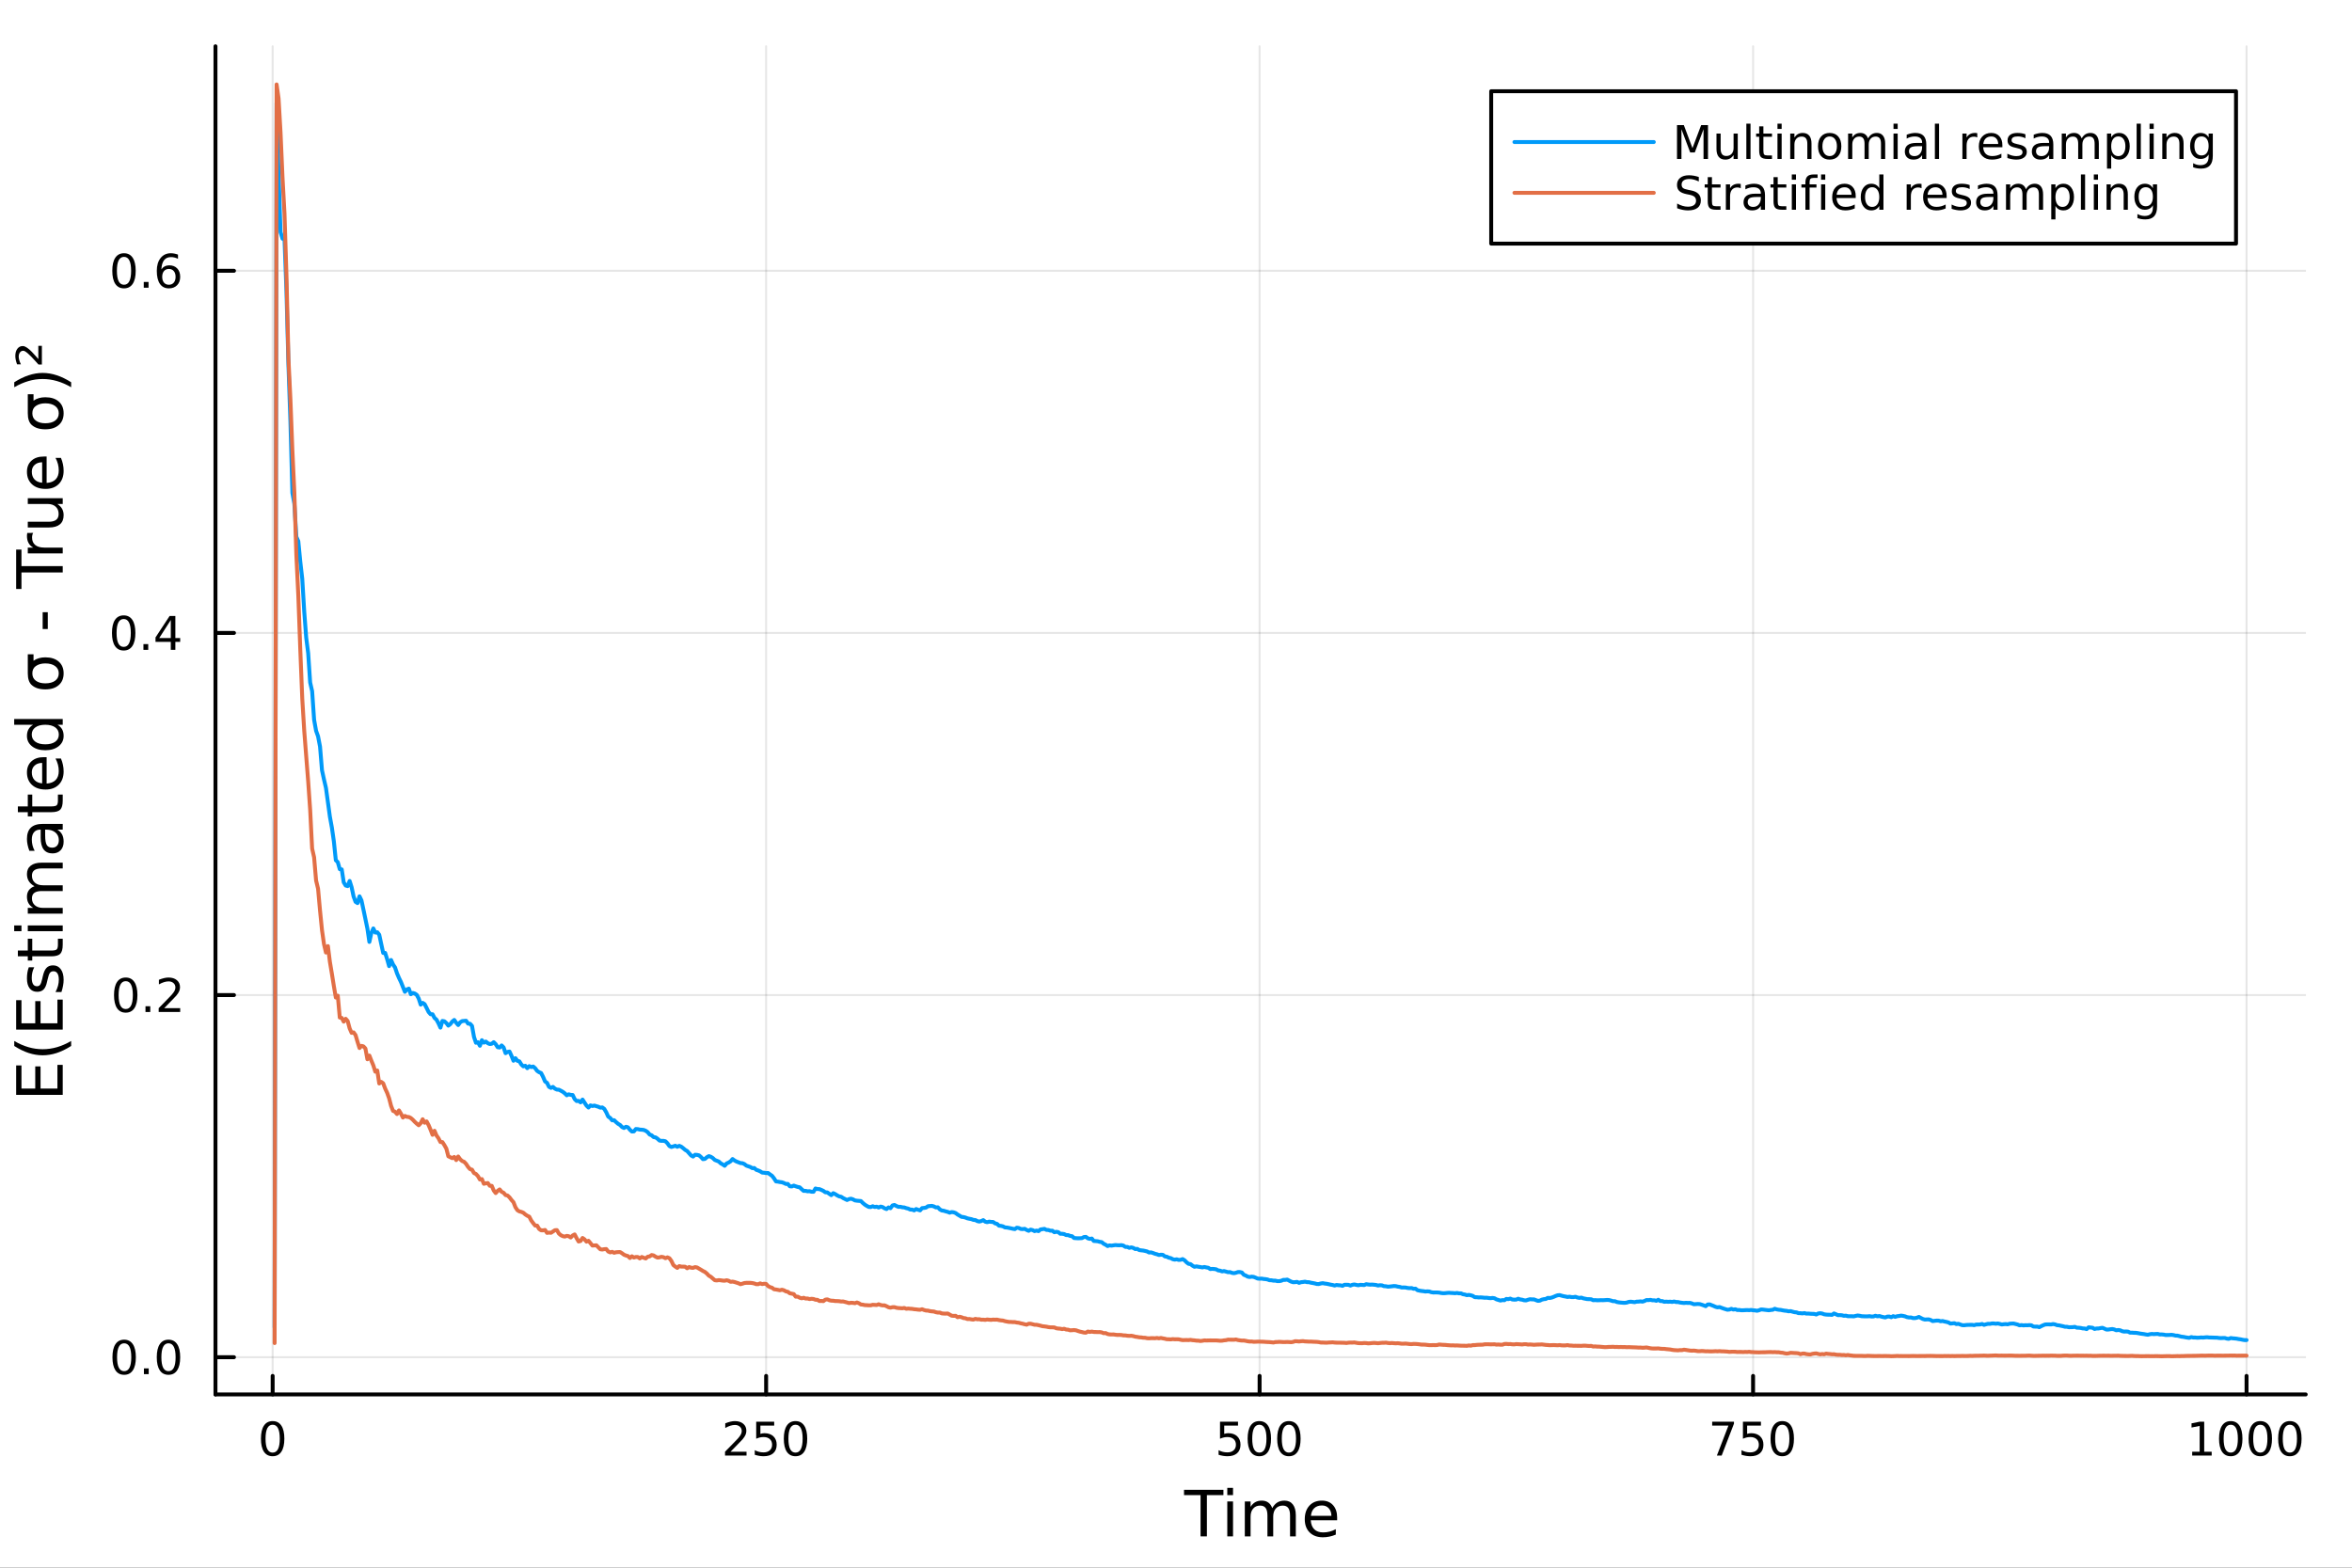 <?xml version="1.0" encoding="utf-8"?>
<svg xmlns="http://www.w3.org/2000/svg" xmlns:xlink="http://www.w3.org/1999/xlink" width="600" height="400" viewBox="0 0 2400 1600">
<rect x="0" y="0" width="2400" height="1600" fill="#333333" stroke="none"/>
<defs>
  <clipPath id="clip660">
    <rect x="0" y="0" width="2400" height="1600"/>
  </clipPath>
</defs>
<path clip-path="url(#clip660)" d="M0 1600 L2400 1600 L2400 0 L0 0  Z" fill="#ffffff" fill-rule="evenodd" fill-opacity="1"/>
<defs>
  <clipPath id="clip661">
    <rect x="480" y="0" width="1681" height="1600"/>
  </clipPath>
</defs>
<path clip-path="url(#clip660)" d="M219.866 1423.18 L2352.76 1423.18 L2352.76 47.244 L219.866 47.244  Z" fill="#ffffff" fill-rule="evenodd" fill-opacity="1"/>
<defs>
  <clipPath id="clip662">
    <rect x="219" y="47" width="2134" height="1377"/>
  </clipPath>
</defs>
<polyline clip-path="url(#clip662)" style="stroke:#000000; stroke-linecap:round; stroke-linejoin:round; stroke-width:2; stroke-opacity:0.1; fill:none" points="278.217,1423.18 278.217,47.244 "/>
<polyline clip-path="url(#clip662)" style="stroke:#000000; stroke-linecap:round; stroke-linejoin:round; stroke-width:2; stroke-opacity:0.1; fill:none" points="781.76,1423.18 781.76,47.244 "/>
<polyline clip-path="url(#clip662)" style="stroke:#000000; stroke-linecap:round; stroke-linejoin:round; stroke-width:2; stroke-opacity:0.1; fill:none" points="1285.3,1423.18 1285.3,47.244 "/>
<polyline clip-path="url(#clip662)" style="stroke:#000000; stroke-linecap:round; stroke-linejoin:round; stroke-width:2; stroke-opacity:0.1; fill:none" points="1788.85,1423.18 1788.85,47.244 "/>
<polyline clip-path="url(#clip662)" style="stroke:#000000; stroke-linecap:round; stroke-linejoin:round; stroke-width:2; stroke-opacity:0.1; fill:none" points="2292.39,1423.18 2292.39,47.244 "/>
<polyline clip-path="url(#clip660)" style="stroke:#000000; stroke-linecap:round; stroke-linejoin:round; stroke-width:4; stroke-opacity:1; fill:none" points="219.866,1423.18 2352.76,1423.18 "/>
<polyline clip-path="url(#clip660)" style="stroke:#000000; stroke-linecap:round; stroke-linejoin:round; stroke-width:4; stroke-opacity:1; fill:none" points="278.217,1423.18 278.217,1404.28 "/>
<polyline clip-path="url(#clip660)" style="stroke:#000000; stroke-linecap:round; stroke-linejoin:round; stroke-width:4; stroke-opacity:1; fill:none" points="781.76,1423.18 781.76,1404.28 "/>
<polyline clip-path="url(#clip660)" style="stroke:#000000; stroke-linecap:round; stroke-linejoin:round; stroke-width:4; stroke-opacity:1; fill:none" points="1285.3,1423.18 1285.3,1404.28 "/>
<polyline clip-path="url(#clip660)" style="stroke:#000000; stroke-linecap:round; stroke-linejoin:round; stroke-width:4; stroke-opacity:1; fill:none" points="1788.85,1423.18 1788.85,1404.28 "/>
<polyline clip-path="url(#clip660)" style="stroke:#000000; stroke-linecap:round; stroke-linejoin:round; stroke-width:4; stroke-opacity:1; fill:none" points="2292.39,1423.18 2292.39,1404.28 "/>
<path clip-path="url(#clip660)" d="M278.217 1454.1 Q274.606 1454.1 272.777 1457.66 Q270.972 1461.2 270.972 1468.33 Q270.972 1475.44 272.777 1479.01 Q274.606 1482.55 278.217 1482.55 Q281.851 1482.55 283.657 1479.01 Q285.485 1475.44 285.485 1468.33 Q285.485 1461.2 283.657 1457.66 Q281.851 1454.1 278.217 1454.1 M278.217 1450.39 Q284.027 1450.39 287.083 1455 Q290.161 1459.58 290.161 1468.33 Q290.161 1477.06 287.083 1481.67 Q284.027 1486.25 278.217 1486.25 Q272.407 1486.25 269.328 1481.67 Q266.273 1477.06 266.273 1468.33 Q266.273 1459.58 269.328 1455 Q272.407 1450.39 278.217 1450.39 Z" fill="#000000" fill-rule="nonzero" fill-opacity="1" /><path clip-path="url(#clip660)" d="M745.453 1481.64 L761.772 1481.64 L761.772 1485.58 L739.828 1485.58 L739.828 1481.64 Q742.49 1478.89 747.073 1474.26 Q751.68 1469.61 752.86 1468.27 Q755.105 1465.74 755.985 1464.01 Q756.888 1462.25 756.888 1460.56 Q756.888 1457.8 754.943 1456.07 Q753.022 1454.33 749.92 1454.33 Q747.721 1454.33 745.268 1455.09 Q742.837 1455.86 740.059 1457.41 L740.059 1452.69 Q742.883 1451.55 745.337 1450.97 Q747.791 1450.39 749.828 1450.39 Q755.198 1450.39 758.393 1453.08 Q761.587 1455.77 761.587 1460.26 Q761.587 1462.39 760.777 1464.31 Q759.99 1466.2 757.883 1468.8 Q757.305 1469.47 754.203 1472.69 Q751.101 1475.88 745.453 1481.64 Z" fill="#000000" fill-rule="nonzero" fill-opacity="1" /><path clip-path="url(#clip660)" d="M771.633 1451.02 L789.99 1451.02 L789.99 1454.96 L775.916 1454.96 L775.916 1463.43 Q776.934 1463.08 777.953 1462.92 Q778.971 1462.73 779.99 1462.73 Q785.777 1462.73 789.156 1465.9 Q792.536 1469.08 792.536 1474.49 Q792.536 1480.07 789.064 1483.17 Q785.591 1486.25 779.272 1486.25 Q777.096 1486.25 774.828 1485.88 Q772.582 1485.51 770.175 1484.77 L770.175 1480.07 Q772.258 1481.2 774.48 1481.76 Q776.703 1482.32 779.179 1482.32 Q783.184 1482.32 785.522 1480.21 Q787.86 1478.1 787.86 1474.49 Q787.86 1470.88 785.522 1468.77 Q783.184 1466.67 779.179 1466.67 Q777.304 1466.67 775.429 1467.08 Q773.578 1467.5 771.633 1468.38 L771.633 1451.02 Z" fill="#000000" fill-rule="nonzero" fill-opacity="1" /><path clip-path="url(#clip660)" d="M811.749 1454.1 Q808.138 1454.1 806.309 1457.66 Q804.503 1461.2 804.503 1468.33 Q804.503 1475.44 806.309 1479.01 Q808.138 1482.55 811.749 1482.55 Q815.383 1482.55 817.188 1479.01 Q819.017 1475.44 819.017 1468.33 Q819.017 1461.2 817.188 1457.66 Q815.383 1454.1 811.749 1454.1 M811.749 1450.39 Q817.559 1450.39 820.614 1455 Q823.693 1459.58 823.693 1468.33 Q823.693 1477.06 820.614 1481.67 Q817.559 1486.25 811.749 1486.25 Q805.939 1486.25 802.86 1481.67 Q799.804 1477.06 799.804 1468.33 Q799.804 1459.58 802.86 1455 Q805.939 1450.39 811.749 1450.39 Z" fill="#000000" fill-rule="nonzero" fill-opacity="1" /><path clip-path="url(#clip660)" d="M1244.92 1451.02 L1263.28 1451.02 L1263.28 1454.96 L1249.2 1454.96 L1249.2 1463.43 Q1250.22 1463.08 1251.24 1462.92 Q1252.26 1462.73 1253.28 1462.73 Q1259.07 1462.73 1262.45 1465.9 Q1265.82 1469.08 1265.82 1474.49 Q1265.82 1480.07 1262.35 1483.17 Q1258.88 1486.25 1252.56 1486.25 Q1250.39 1486.25 1248.12 1485.88 Q1245.87 1485.51 1243.46 1484.77 L1243.46 1480.07 Q1245.55 1481.2 1247.77 1481.76 Q1249.99 1482.32 1252.47 1482.32 Q1256.47 1482.32 1258.81 1480.21 Q1261.15 1478.1 1261.15 1474.49 Q1261.15 1470.88 1258.81 1468.77 Q1256.47 1466.67 1252.47 1466.67 Q1250.59 1466.67 1248.72 1467.08 Q1246.87 1467.5 1244.92 1468.38 L1244.92 1451.02 Z" fill="#000000" fill-rule="nonzero" fill-opacity="1" /><path clip-path="url(#clip660)" d="M1285.04 1454.1 Q1281.43 1454.1 1279.6 1457.66 Q1277.79 1461.2 1277.79 1468.33 Q1277.79 1475.44 1279.6 1479.01 Q1281.43 1482.55 1285.04 1482.55 Q1288.67 1482.55 1290.48 1479.01 Q1292.31 1475.44 1292.31 1468.33 Q1292.31 1461.2 1290.48 1457.66 Q1288.67 1454.1 1285.04 1454.1 M1285.04 1450.39 Q1290.85 1450.39 1293.9 1455 Q1296.98 1459.58 1296.98 1468.33 Q1296.98 1477.06 1293.9 1481.67 Q1290.85 1486.25 1285.04 1486.25 Q1279.23 1486.25 1276.15 1481.67 Q1273.09 1477.06 1273.09 1468.33 Q1273.09 1459.58 1276.15 1455 Q1279.23 1450.39 1285.04 1450.39 Z" fill="#000000" fill-rule="nonzero" fill-opacity="1" /><path clip-path="url(#clip660)" d="M1315.2 1454.1 Q1311.59 1454.1 1309.76 1457.66 Q1307.95 1461.2 1307.95 1468.33 Q1307.95 1475.44 1309.76 1479.01 Q1311.59 1482.55 1315.2 1482.55 Q1318.83 1482.55 1320.64 1479.01 Q1322.47 1475.44 1322.47 1468.33 Q1322.47 1461.2 1320.64 1457.66 Q1318.83 1454.1 1315.2 1454.1 M1315.2 1450.39 Q1321.01 1450.39 1324.07 1455 Q1327.14 1459.58 1327.14 1468.33 Q1327.14 1477.06 1324.07 1481.67 Q1321.01 1486.25 1315.2 1486.25 Q1309.39 1486.25 1306.31 1481.67 Q1303.26 1477.06 1303.26 1468.33 Q1303.26 1459.58 1306.31 1455 Q1309.39 1450.39 1315.2 1450.39 Z" fill="#000000" fill-rule="nonzero" fill-opacity="1" /><path clip-path="url(#clip660)" d="M1747.12 1451.02 L1769.35 1451.02 L1769.35 1453.01 L1756.8 1485.58 L1751.91 1485.58 L1763.72 1454.96 L1747.12 1454.96 L1747.12 1451.02 Z" fill="#000000" fill-rule="nonzero" fill-opacity="1" /><path clip-path="url(#clip660)" d="M1778.51 1451.02 L1796.87 1451.02 L1796.87 1454.96 L1782.79 1454.96 L1782.79 1463.43 Q1783.81 1463.08 1784.83 1462.92 Q1785.85 1462.73 1786.87 1462.73 Q1792.66 1462.73 1796.04 1465.9 Q1799.41 1469.08 1799.41 1474.49 Q1799.41 1480.07 1795.94 1483.17 Q1792.47 1486.25 1786.15 1486.25 Q1783.97 1486.25 1781.71 1485.88 Q1779.46 1485.51 1777.05 1484.77 L1777.05 1480.07 Q1779.14 1481.2 1781.36 1481.76 Q1783.58 1482.32 1786.06 1482.32 Q1790.06 1482.32 1792.4 1480.21 Q1794.74 1478.1 1794.74 1474.49 Q1794.74 1470.88 1792.4 1468.77 Q1790.06 1466.67 1786.06 1466.67 Q1784.18 1466.67 1782.31 1467.08 Q1780.46 1467.5 1778.51 1468.38 L1778.51 1451.02 Z" fill="#000000" fill-rule="nonzero" fill-opacity="1" /><path clip-path="url(#clip660)" d="M1818.63 1454.1 Q1815.02 1454.1 1813.19 1457.66 Q1811.38 1461.2 1811.38 1468.33 Q1811.38 1475.44 1813.19 1479.01 Q1815.02 1482.55 1818.63 1482.55 Q1822.26 1482.55 1824.07 1479.01 Q1825.9 1475.44 1825.9 1468.33 Q1825.9 1461.2 1824.07 1457.66 Q1822.26 1454.1 1818.63 1454.1 M1818.63 1450.39 Q1824.44 1450.39 1827.49 1455 Q1830.57 1459.58 1830.57 1468.33 Q1830.57 1477.06 1827.49 1481.67 Q1824.44 1486.25 1818.63 1486.25 Q1812.82 1486.25 1809.74 1481.67 Q1806.68 1477.06 1806.68 1468.33 Q1806.68 1459.58 1809.74 1455 Q1812.82 1450.39 1818.63 1450.39 Z" fill="#000000" fill-rule="nonzero" fill-opacity="1" /><path clip-path="url(#clip660)" d="M2236.92 1481.64 L2244.56 1481.64 L2244.56 1455.28 L2236.25 1456.95 L2236.25 1452.69 L2244.51 1451.02 L2249.19 1451.02 L2249.19 1481.64 L2256.82 1481.64 L2256.82 1485.58 L2236.92 1485.58 L2236.92 1481.64 Z" fill="#000000" fill-rule="nonzero" fill-opacity="1" /><path clip-path="url(#clip660)" d="M2276.27 1454.1 Q2272.66 1454.1 2270.83 1457.66 Q2269.02 1461.2 2269.02 1468.33 Q2269.02 1475.44 2270.83 1479.01 Q2272.66 1482.55 2276.27 1482.55 Q2279.9 1482.55 2281.71 1479.01 Q2283.54 1475.44 2283.54 1468.33 Q2283.54 1461.2 2281.71 1457.66 Q2279.9 1454.1 2276.27 1454.1 M2276.27 1450.39 Q2282.08 1450.39 2285.13 1455 Q2288.21 1459.58 2288.21 1468.33 Q2288.21 1477.06 2285.13 1481.67 Q2282.08 1486.25 2276.27 1486.25 Q2270.46 1486.25 2267.38 1481.67 Q2264.32 1477.06 2264.32 1468.33 Q2264.32 1459.58 2267.38 1455 Q2270.46 1450.39 2276.27 1450.39 Z" fill="#000000" fill-rule="nonzero" fill-opacity="1" /><path clip-path="url(#clip660)" d="M2306.43 1454.1 Q2302.82 1454.1 2300.99 1457.66 Q2299.19 1461.2 2299.19 1468.33 Q2299.19 1475.44 2300.99 1479.01 Q2302.82 1482.55 2306.43 1482.55 Q2310.06 1482.55 2311.87 1479.01 Q2313.7 1475.44 2313.7 1468.33 Q2313.7 1461.2 2311.87 1457.66 Q2310.06 1454.1 2306.43 1454.1 M2306.43 1450.39 Q2312.24 1450.39 2315.3 1455 Q2318.37 1459.58 2318.37 1468.33 Q2318.37 1477.06 2315.3 1481.67 Q2312.24 1486.25 2306.43 1486.25 Q2300.62 1486.25 2297.54 1481.67 Q2294.49 1477.06 2294.49 1468.33 Q2294.49 1459.58 2297.54 1455 Q2300.62 1450.39 2306.43 1450.39 Z" fill="#000000" fill-rule="nonzero" fill-opacity="1" /><path clip-path="url(#clip660)" d="M2336.59 1454.1 Q2332.98 1454.1 2331.15 1457.66 Q2329.35 1461.2 2329.35 1468.33 Q2329.35 1475.44 2331.15 1479.01 Q2332.98 1482.55 2336.59 1482.55 Q2340.23 1482.55 2342.03 1479.01 Q2343.86 1475.44 2343.86 1468.33 Q2343.86 1461.2 2342.03 1457.66 Q2340.23 1454.1 2336.59 1454.1 M2336.59 1450.39 Q2342.4 1450.39 2345.46 1455 Q2348.54 1459.58 2348.54 1468.33 Q2348.54 1477.06 2345.46 1481.67 Q2342.4 1486.25 2336.59 1486.25 Q2330.78 1486.25 2327.7 1481.67 Q2324.65 1477.06 2324.65 1468.33 Q2324.65 1459.58 2327.7 1455 Q2330.78 1450.39 2336.59 1450.39 Z" fill="#000000" fill-rule="nonzero" fill-opacity="1" /><path clip-path="url(#clip660)" d="M1208.19 1520.52 L1248.39 1520.52 L1248.39 1525.93 L1231.52 1525.93 L1231.52 1568.04 L1225.06 1568.04 L1225.06 1525.93 L1208.19 1525.93 L1208.19 1520.52 Z" fill="#000000" fill-rule="nonzero" fill-opacity="1" /><path clip-path="url(#clip660)" d="M1252.33 1532.4 L1258.19 1532.4 L1258.19 1568.04 L1252.33 1568.04 L1252.33 1532.4 M1252.33 1518.52 L1258.19 1518.52 L1258.19 1525.93 L1252.33 1525.93 L1252.33 1518.52 Z" fill="#000000" fill-rule="nonzero" fill-opacity="1" /><path clip-path="url(#clip660)" d="M1298.2 1539.24 Q1300.4 1535.29 1303.45 1533.41 Q1306.51 1531.54 1310.64 1531.54 Q1316.21 1531.54 1319.24 1535.45 Q1322.26 1539.33 1322.26 1546.53 L1322.26 1568.04 L1316.37 1568.04 L1316.37 1546.72 Q1316.37 1541.59 1314.56 1539.11 Q1312.74 1536.63 1309.02 1536.63 Q1304.47 1536.63 1301.83 1539.65 Q1299.19 1542.68 1299.19 1547.9 L1299.19 1568.04 L1293.3 1568.04 L1293.3 1546.72 Q1293.3 1541.56 1291.48 1539.11 Q1289.67 1536.63 1285.88 1536.63 Q1281.39 1536.63 1278.75 1539.68 Q1276.11 1542.71 1276.11 1547.9 L1276.11 1568.04 L1270.22 1568.04 L1270.22 1532.4 L1276.11 1532.4 L1276.11 1537.93 Q1278.12 1534.66 1280.92 1533.1 Q1283.72 1531.54 1287.57 1531.54 Q1291.45 1531.54 1294.16 1533.51 Q1296.89 1535.48 1298.2 1539.24 Z" fill="#000000" fill-rule="nonzero" fill-opacity="1" /><path clip-path="url(#clip660)" d="M1364.43 1548.76 L1364.43 1551.62 L1337.51 1551.62 Q1337.89 1557.67 1341.14 1560.85 Q1344.41 1564 1350.24 1564 Q1353.61 1564 1356.76 1563.17 Q1359.95 1562.35 1363.07 1560.69 L1363.07 1566.23 Q1359.91 1567.57 1356.6 1568.27 Q1353.29 1568.97 1349.89 1568.97 Q1341.36 1568.97 1336.36 1564 Q1331.4 1559.04 1331.4 1550.57 Q1331.4 1541.82 1336.11 1536.69 Q1340.85 1531.54 1348.87 1531.54 Q1356.06 1531.54 1360.23 1536.18 Q1364.43 1540.8 1364.43 1548.76 M1358.58 1547.04 Q1358.51 1542.23 1355.87 1539.37 Q1353.26 1536.5 1348.93 1536.5 Q1344.03 1536.5 1341.07 1539.27 Q1338.14 1542.04 1337.7 1547.07 L1358.58 1547.04 Z" fill="#000000" fill-rule="nonzero" fill-opacity="1" /><polyline clip-path="url(#clip662)" style="stroke:#000000; stroke-linecap:round; stroke-linejoin:round; stroke-width:2; stroke-opacity:0.1; fill:none" points="219.866,1385.19 2352.76,1385.19 "/>
<polyline clip-path="url(#clip662)" style="stroke:#000000; stroke-linecap:round; stroke-linejoin:round; stroke-width:2; stroke-opacity:0.1; fill:none" points="219.866,1015.58 2352.76,1015.58 "/>
<polyline clip-path="url(#clip662)" style="stroke:#000000; stroke-linecap:round; stroke-linejoin:round; stroke-width:2; stroke-opacity:0.1; fill:none" points="219.866,645.97 2352.76,645.97 "/>
<polyline clip-path="url(#clip662)" style="stroke:#000000; stroke-linecap:round; stroke-linejoin:round; stroke-width:2; stroke-opacity:0.1; fill:none" points="219.866,276.359 2352.76,276.359 "/>
<polyline clip-path="url(#clip660)" style="stroke:#000000; stroke-linecap:round; stroke-linejoin:round; stroke-width:4; stroke-opacity:1; fill:none" points="219.866,1423.18 219.866,47.244 "/>
<polyline clip-path="url(#clip660)" style="stroke:#000000; stroke-linecap:round; stroke-linejoin:round; stroke-width:4; stroke-opacity:1; fill:none" points="219.866,1385.19 238.764,1385.19 "/>
<polyline clip-path="url(#clip660)" style="stroke:#000000; stroke-linecap:round; stroke-linejoin:round; stroke-width:4; stroke-opacity:1; fill:none" points="219.866,1015.58 238.764,1015.58 "/>
<polyline clip-path="url(#clip660)" style="stroke:#000000; stroke-linecap:round; stroke-linejoin:round; stroke-width:4; stroke-opacity:1; fill:none" points="219.866,645.97 238.764,645.97 "/>
<polyline clip-path="url(#clip660)" style="stroke:#000000; stroke-linecap:round; stroke-linejoin:round; stroke-width:4; stroke-opacity:1; fill:none" points="219.866,276.359 238.764,276.359 "/>
<path clip-path="url(#clip660)" d="M126.691 1370.99 Q123.08 1370.99 121.251 1374.56 Q119.445 1378.1 119.445 1385.23 Q119.445 1392.34 121.251 1395.9 Q123.08 1399.44 126.691 1399.44 Q130.325 1399.44 132.13 1395.9 Q133.959 1392.34 133.959 1385.23 Q133.959 1378.1 132.13 1374.56 Q130.325 1370.99 126.691 1370.99 M126.691 1367.29 Q132.501 1367.29 135.556 1371.9 Q138.635 1376.48 138.635 1385.23 Q138.635 1393.96 135.556 1398.56 Q132.501 1403.15 126.691 1403.15 Q120.88 1403.15 117.802 1398.56 Q114.746 1393.96 114.746 1385.23 Q114.746 1376.48 117.802 1371.9 Q120.88 1367.29 126.691 1367.29 Z" fill="#000000" fill-rule="nonzero" fill-opacity="1" /><path clip-path="url(#clip660)" d="M146.853 1396.59 L151.737 1396.59 L151.737 1402.47 L146.853 1402.47 L146.853 1396.59 Z" fill="#000000" fill-rule="nonzero" fill-opacity="1" /><path clip-path="url(#clip660)" d="M171.922 1370.99 Q168.311 1370.99 166.482 1374.56 Q164.677 1378.1 164.677 1385.23 Q164.677 1392.34 166.482 1395.9 Q168.311 1399.44 171.922 1399.44 Q175.556 1399.44 177.362 1395.9 Q179.19 1392.34 179.19 1385.23 Q179.19 1378.1 177.362 1374.56 Q175.556 1370.99 171.922 1370.99 M171.922 1367.29 Q177.732 1367.29 180.788 1371.9 Q183.866 1376.48 183.866 1385.23 Q183.866 1393.96 180.788 1398.56 Q177.732 1403.15 171.922 1403.15 Q166.112 1403.15 163.033 1398.56 Q159.978 1393.96 159.978 1385.23 Q159.978 1376.48 163.033 1371.9 Q166.112 1367.29 171.922 1367.29 Z" fill="#000000" fill-rule="nonzero" fill-opacity="1" /><path clip-path="url(#clip660)" d="M128.288 1001.38 Q124.677 1001.38 122.848 1004.95 Q121.043 1008.49 121.043 1015.62 Q121.043 1022.72 122.848 1026.29 Q124.677 1029.83 128.288 1029.83 Q131.922 1029.83 133.728 1026.29 Q135.556 1022.72 135.556 1015.62 Q135.556 1008.49 133.728 1004.95 Q131.922 1001.38 128.288 1001.38 M128.288 997.677 Q134.098 997.677 137.154 1002.28 Q140.232 1006.87 140.232 1015.62 Q140.232 1024.34 137.154 1028.95 Q134.098 1033.53 128.288 1033.53 Q122.478 1033.53 119.399 1028.95 Q116.343 1024.34 116.343 1015.62 Q116.343 1006.87 119.399 1002.28 Q122.478 997.677 128.288 997.677 Z" fill="#000000" fill-rule="nonzero" fill-opacity="1" /><path clip-path="url(#clip660)" d="M148.45 1026.98 L153.334 1026.98 L153.334 1032.86 L148.45 1032.86 L148.45 1026.98 Z" fill="#000000" fill-rule="nonzero" fill-opacity="1" /><path clip-path="url(#clip660)" d="M167.547 1028.93 L183.866 1028.93 L183.866 1032.86 L161.922 1032.86 L161.922 1028.93 Q164.584 1026.17 169.167 1021.54 Q173.774 1016.89 174.954 1015.55 Q177.2 1013.02 178.079 1011.29 Q178.982 1009.53 178.982 1007.84 Q178.982 1005.08 177.038 1003.35 Q175.116 1001.61 172.014 1001.61 Q169.815 1001.61 167.362 1002.38 Q164.931 1003.14 162.153 1004.69 L162.153 999.969 Q164.977 998.835 167.431 998.256 Q169.885 997.677 171.922 997.677 Q177.292 997.677 180.487 1000.36 Q183.681 1003.05 183.681 1007.54 Q183.681 1009.67 182.871 1011.59 Q182.084 1013.49 179.977 1016.08 Q179.399 1016.75 176.297 1019.97 Q173.195 1023.16 167.547 1028.93 Z" fill="#000000" fill-rule="nonzero" fill-opacity="1" /><path clip-path="url(#clip660)" d="M126.205 631.769 Q122.593 631.769 120.765 635.334 Q118.959 638.876 118.959 646.005 Q118.959 653.112 120.765 656.676 Q122.593 660.218 126.205 660.218 Q129.839 660.218 131.644 656.676 Q133.473 653.112 133.473 646.005 Q133.473 638.876 131.644 635.334 Q129.839 631.769 126.205 631.769 M126.205 628.065 Q132.015 628.065 135.07 632.672 Q138.149 637.255 138.149 646.005 Q138.149 654.732 135.07 659.338 Q132.015 663.922 126.205 663.922 Q120.394 663.922 117.316 659.338 Q114.26 654.732 114.26 646.005 Q114.26 637.255 117.316 632.672 Q120.394 628.065 126.205 628.065 Z" fill="#000000" fill-rule="nonzero" fill-opacity="1" /><path clip-path="url(#clip660)" d="M146.366 657.371 L151.251 657.371 L151.251 663.25 L146.366 663.25 L146.366 657.371 Z" fill="#000000" fill-rule="nonzero" fill-opacity="1" /><path clip-path="url(#clip660)" d="M174.283 632.765 L162.477 651.213 L174.283 651.213 L174.283 632.765 M173.056 628.69 L178.936 628.69 L178.936 651.213 L183.866 651.213 L183.866 655.102 L178.936 655.102 L178.936 663.25 L174.283 663.25 L174.283 655.102 L158.681 655.102 L158.681 650.588 L173.056 628.69 Z" fill="#000000" fill-rule="nonzero" fill-opacity="1" /><path clip-path="url(#clip660)" d="M126.529 262.157 Q122.918 262.157 121.089 265.722 Q119.283 269.264 119.283 276.393 Q119.283 283.5 121.089 287.064 Q122.918 290.606 126.529 290.606 Q130.163 290.606 131.968 287.064 Q133.797 283.5 133.797 276.393 Q133.797 269.264 131.968 265.722 Q130.163 262.157 126.529 262.157 M126.529 258.454 Q132.339 258.454 135.394 263.06 Q138.473 267.643 138.473 276.393 Q138.473 285.12 135.394 289.726 Q132.339 294.31 126.529 294.31 Q120.718 294.31 117.64 289.726 Q114.584 285.12 114.584 276.393 Q114.584 267.643 117.64 263.06 Q120.718 258.454 126.529 258.454 Z" fill="#000000" fill-rule="nonzero" fill-opacity="1" /><path clip-path="url(#clip660)" d="M146.691 287.759 L151.575 287.759 L151.575 293.639 L146.691 293.639 L146.691 287.759 Z" fill="#000000" fill-rule="nonzero" fill-opacity="1" /><path clip-path="url(#clip660)" d="M172.339 274.495 Q169.19 274.495 167.339 276.648 Q165.51 278.801 165.51 282.551 Q165.51 286.277 167.339 288.453 Q169.19 290.606 172.339 290.606 Q175.487 290.606 177.315 288.453 Q179.167 286.277 179.167 282.551 Q179.167 278.801 177.315 276.648 Q175.487 274.495 172.339 274.495 M181.621 259.842 L181.621 264.102 Q179.862 263.268 178.056 262.828 Q176.274 262.389 174.514 262.389 Q169.885 262.389 167.431 265.514 Q165.001 268.639 164.653 274.958 Q166.019 272.944 168.079 271.879 Q170.139 270.791 172.616 270.791 Q177.825 270.791 180.834 273.963 Q183.866 277.111 183.866 282.551 Q183.866 287.875 180.718 291.092 Q177.57 294.31 172.339 294.31 Q166.343 294.31 163.172 289.726 Q160.001 285.12 160.001 276.393 Q160.001 268.199 163.89 263.338 Q167.778 258.454 174.329 258.454 Q176.089 258.454 177.871 258.801 Q179.676 259.148 181.621 259.842 Z" fill="#000000" fill-rule="nonzero" fill-opacity="1" /><path clip-path="url(#clip660)" d="M16.484 1117.44 L16.484 1087.39 L21.895 1087.39 L21.895 1111.01 L35.963 1111.01 L35.963 1088.38 L41.374 1088.38 L41.374 1111.01 L58.593 1111.01 L58.593 1086.82 L64.004 1086.82 L64.004 1117.44 L16.484 1117.44 Z" fill="#000000" fill-rule="nonzero" fill-opacity="1" /><path clip-path="url(#clip660)" d="M14.543 1062.44 Q21.863 1066.71 29.025 1068.77 Q36.186 1070.84 43.538 1070.84 Q50.891 1070.84 58.116 1068.77 Q65.309 1066.67 72.598 1062.44 L72.598 1067.53 Q65.118 1072.31 57.893 1074.7 Q50.668 1077.05 43.538 1077.05 Q36.441 1077.05 29.247 1074.7 Q22.054 1072.34 14.543 1067.53 L14.543 1062.44 Z" fill="#000000" fill-rule="nonzero" fill-opacity="1" /><path clip-path="url(#clip660)" d="M16.484 1050.82 L16.484 1020.78 L21.895 1020.78 L21.895 1044.39 L35.963 1044.39 L35.963 1021.76 L41.374 1021.76 L41.374 1044.39 L58.593 1044.39 L58.593 1020.2 L64.004 1020.2 L64.004 1050.82 L16.484 1050.82 Z" fill="#000000" fill-rule="nonzero" fill-opacity="1" /><path clip-path="url(#clip660)" d="M29.407 987.167 L34.945 987.167 Q33.672 989.649 33.035 992.323 Q32.398 994.996 32.398 997.861 Q32.398 1002.22 33.735 1004.42 Q35.072 1006.58 37.746 1006.58 Q39.783 1006.58 40.96 1005.02 Q42.106 1003.46 43.157 998.752 L43.602 996.747 Q44.939 990.509 47.39 987.899 Q49.809 985.257 54.169 985.257 Q59.134 985.257 62.031 989.204 Q64.927 993.119 64.927 999.994 Q64.927 1002.86 64.354 1005.98 Q63.813 1009.06 62.699 1012.5 L56.652 1012.5 Q58.339 1009.26 59.198 1006.1 Q60.026 1002.95 60.026 999.866 Q60.026 995.729 58.625 993.501 Q57.193 991.273 54.615 991.273 Q52.228 991.273 50.955 992.896 Q49.681 994.487 48.504 999.93 L48.026 1001.97 Q46.88 1007.41 44.525 1009.83 Q42.138 1012.25 38 1012.25 Q32.971 1012.25 30.234 1008.68 Q27.497 1005.12 27.497 998.561 Q27.497 995.315 27.974 992.45 Q28.452 989.586 29.407 987.167 Z" fill="#000000" fill-rule="nonzero" fill-opacity="1" /><path clip-path="url(#clip660)" d="M18.235 970.138 L28.356 970.138 L28.356 958.075 L32.908 958.075 L32.908 970.138 L52.259 970.138 Q56.62 970.138 57.861 968.961 Q59.103 967.751 59.103 964.091 L59.103 958.075 L64.004 958.075 L64.004 964.091 Q64.004 970.87 61.49 973.449 Q58.943 976.027 52.259 976.027 L32.908 976.027 L32.908 980.324 L28.356 980.324 L28.356 976.027 L18.235 976.027 L18.235 970.138 Z" fill="#000000" fill-rule="nonzero" fill-opacity="1" /><path clip-path="url(#clip660)" d="M28.356 950.373 L28.356 944.516 L64.004 944.516 L64.004 950.373 L28.356 950.373 M14.479 950.373 L14.479 944.516 L21.895 944.516 L21.895 950.373 L14.479 950.373 Z" fill="#000000" fill-rule="nonzero" fill-opacity="1" /><path clip-path="url(#clip660)" d="M35.199 904.508 Q31.253 902.312 29.375 899.256 Q27.497 896.201 27.497 892.063 Q27.497 886.493 31.412 883.469 Q35.295 880.446 42.488 880.446 L64.004 880.446 L64.004 886.334 L42.679 886.334 Q37.555 886.334 35.072 888.148 Q32.589 889.962 32.589 893.686 Q32.589 898.238 35.613 900.879 Q38.637 903.521 43.857 903.521 L64.004 903.521 L64.004 909.41 L42.679 909.41 Q37.523 909.41 35.072 911.224 Q32.589 913.038 32.589 916.826 Q32.589 921.313 35.645 923.955 Q38.669 926.597 43.857 926.597 L64.004 926.597 L64.004 932.485 L28.356 932.485 L28.356 926.597 L33.894 926.597 Q30.616 924.592 29.056 921.791 Q27.497 918.99 27.497 915.139 Q27.497 911.256 29.47 908.55 Q31.444 905.813 35.199 904.508 Z" fill="#000000" fill-rule="nonzero" fill-opacity="1" /><path clip-path="url(#clip660)" d="M46.085 852.564 Q46.085 859.662 47.708 862.399 Q49.331 865.136 53.246 865.136 Q56.365 865.136 58.211 863.099 Q60.026 861.03 60.026 857.497 Q60.026 852.627 56.588 849.699 Q53.119 846.739 47.39 846.739 L46.085 846.739 L46.085 852.564 M43.666 840.883 L64.004 840.883 L64.004 846.739 L58.593 846.739 Q61.84 848.744 63.399 851.736 Q64.927 854.728 64.927 859.057 Q64.927 864.531 61.872 867.778 Q58.784 870.992 53.628 870.992 Q47.612 870.992 44.557 866.982 Q41.501 862.94 41.501 854.951 L41.501 846.739 L40.928 846.739 Q36.886 846.739 34.69 849.413 Q32.462 852.055 32.462 856.861 Q32.462 859.916 33.194 862.813 Q33.926 865.709 35.39 868.383 L29.98 868.383 Q28.738 865.168 28.133 862.144 Q27.497 859.12 27.497 856.256 Q27.497 848.522 31.507 844.702 Q35.518 840.883 43.666 840.883 Z" fill="#000000" fill-rule="nonzero" fill-opacity="1" /><path clip-path="url(#clip660)" d="M18.235 823.027 L28.356 823.027 L28.356 810.964 L32.908 810.964 L32.908 823.027 L52.259 823.027 Q56.62 823.027 57.861 821.849 Q59.103 820.64 59.103 816.979 L59.103 810.964 L64.004 810.964 L64.004 816.979 Q64.004 823.759 61.49 826.337 Q58.943 828.915 52.259 828.915 L32.908 828.915 L32.908 833.212 L28.356 833.212 L28.356 828.915 L18.235 828.915 L18.235 823.027 Z" fill="#000000" fill-rule="nonzero" fill-opacity="1" /><path clip-path="url(#clip660)" d="M44.716 772.77 L47.581 772.77 L47.581 799.697 Q53.628 799.315 56.811 796.068 Q59.962 792.79 59.962 786.965 Q59.962 783.591 59.134 780.44 Q58.307 777.257 56.652 774.138 L62.19 774.138 Q63.527 777.289 64.227 780.599 Q64.927 783.91 64.927 787.315 Q64.927 795.845 59.962 800.842 Q54.997 805.808 46.53 805.808 Q37.777 805.808 32.653 801.097 Q27.497 796.355 27.497 788.334 Q27.497 781.141 32.144 776.971 Q36.759 772.77 44.716 772.77 M42.997 778.626 Q38.191 778.69 35.327 781.332 Q32.462 783.941 32.462 788.27 Q32.462 793.172 35.231 796.132 Q38 799.06 43.029 799.506 L42.997 778.626 Z" fill="#000000" fill-rule="nonzero" fill-opacity="1" /><path clip-path="url(#clip660)" d="M33.767 739.7 L14.479 739.7 L14.479 733.843 L64.004 733.843 L64.004 739.7 L58.657 739.7 Q61.84 741.546 63.399 744.379 Q64.927 747.179 64.927 751.126 Q64.927 757.587 59.771 761.661 Q54.615 765.704 46.212 765.704 Q37.809 765.704 32.653 761.661 Q27.497 757.587 27.497 751.126 Q27.497 747.179 29.056 744.379 Q30.584 741.546 33.767 739.7 M46.212 759.656 Q52.673 759.656 56.365 757.015 Q60.026 754.341 60.026 749.694 Q60.026 745.047 56.365 742.373 Q52.673 739.7 46.212 739.7 Q39.751 739.7 36.09 742.373 Q32.398 745.047 32.398 749.694 Q32.398 754.341 36.09 757.015 Q39.751 759.656 46.212 759.656 Z" fill="#000000" fill-rule="nonzero" fill-opacity="1" /><path clip-path="url(#clip660)" d="M33.003 687.246 Q33.003 692.084 36.504 694.694 Q40.165 697.431 46.212 697.431 Q52.609 697.431 56.302 694.726 Q59.962 691.989 59.962 687.246 Q59.962 682.568 56.27 679.83 Q52.578 677.093 46.212 677.093 Q40.387 677.093 36.504 679.83 Q33.003 682.345 33.003 687.246 M28.356 687.246 L28.356 667.799 L34.213 667.799 L34.213 674.356 Q39.178 670.887 46.212 670.887 Q54.965 670.887 59.93 675.247 Q64.927 679.608 64.927 687.246 Q64.927 694.917 59.93 699.246 Q54.965 703.606 46.212 703.606 Q37.395 703.606 32.462 699.246 Q28.356 695.649 28.356 687.246 Z" fill="#000000" fill-rule="nonzero" fill-opacity="1" /><path clip-path="url(#clip660)" d="M43.538 641.986 L43.538 624.831 L48.758 624.831 L48.758 641.986 L43.538 641.986 Z" fill="#000000" fill-rule="nonzero" fill-opacity="1" /><path clip-path="url(#clip660)" d="M16.484 601.118 L16.484 560.919 L21.895 560.919 L21.895 577.788 L64.004 577.788 L64.004 584.249 L21.895 584.249 L21.895 601.118 L16.484 601.118 Z" fill="#000000" fill-rule="nonzero" fill-opacity="1" /><path clip-path="url(#clip660)" d="M33.831 543.891 Q33.258 544.877 33.003 546.055 Q32.717 547.201 32.717 548.601 Q32.717 553.567 35.963 556.24 Q39.178 558.882 45.225 558.882 L64.004 558.882 L64.004 564.77 L28.356 564.77 L28.356 558.882 L33.894 558.882 Q30.648 557.036 29.088 554.076 Q27.497 551.116 27.497 546.883 Q27.497 546.278 27.592 545.546 Q27.656 544.814 27.815 543.922 L33.831 543.891 Z" fill="#000000" fill-rule="nonzero" fill-opacity="1" /><path clip-path="url(#clip660)" d="M49.936 538.352 L28.356 538.352 L28.356 532.496 L49.713 532.496 Q54.774 532.496 57.32 530.523 Q59.835 528.549 59.835 524.603 Q59.835 519.86 56.811 517.123 Q53.787 514.354 48.567 514.354 L28.356 514.354 L28.356 508.497 L64.004 508.497 L64.004 514.354 L58.53 514.354 Q61.776 516.486 63.368 519.319 Q64.927 522.12 64.927 525.844 Q64.927 531.987 61.108 535.17 Q57.288 538.352 49.936 538.352 M27.497 523.616 L27.497 523.616 Z" fill="#000000" fill-rule="nonzero" fill-opacity="1" /><path clip-path="url(#clip660)" d="M44.716 465.943 L47.581 465.943 L47.581 492.87 Q53.628 492.488 56.811 489.241 Q59.962 485.963 59.962 480.138 Q59.962 476.764 59.134 473.613 Q58.307 470.43 56.652 467.311 L62.19 467.311 Q63.527 470.462 64.227 473.772 Q64.927 477.083 64.927 480.488 Q64.927 489.018 59.962 494.015 Q54.997 498.981 46.53 498.981 Q37.777 498.981 32.653 494.27 Q27.497 489.528 27.497 481.507 Q27.497 474.313 32.144 470.144 Q36.759 465.943 44.716 465.943 M42.997 471.799 Q38.191 471.863 35.327 474.504 Q32.462 477.114 32.462 481.443 Q32.462 486.345 35.231 489.305 Q38 492.233 43.029 492.679 L42.997 471.799 Z" fill="#000000" fill-rule="nonzero" fill-opacity="1" /><path clip-path="url(#clip660)" d="M33.003 421.796 Q33.003 426.634 36.504 429.244 Q40.165 431.982 46.212 431.982 Q52.609 431.982 56.302 429.276 Q59.962 426.539 59.962 421.796 Q59.962 417.118 56.27 414.38 Q52.578 411.643 46.212 411.643 Q40.387 411.643 36.504 414.38 Q33.003 416.895 33.003 421.796 M28.356 421.796 L28.356 402.349 L34.213 402.349 L34.213 408.906 Q39.178 405.437 46.212 405.437 Q54.965 405.437 59.93 409.797 Q64.927 414.158 64.927 421.796 Q64.927 429.467 59.93 433.796 Q54.965 438.156 46.212 438.156 Q37.395 438.156 32.462 433.796 Q28.356 430.199 28.356 421.796 Z" fill="#000000" fill-rule="nonzero" fill-opacity="1" /><path clip-path="url(#clip660)" d="M14.543 395.22 L14.543 390.127 Q22.054 385.353 29.247 382.997 Q36.441 380.61 43.538 380.61 Q50.668 380.61 57.893 382.997 Q65.118 385.353 72.598 390.127 L72.598 395.22 Q65.309 390.986 58.116 388.918 Q50.891 386.817 43.538 386.817 Q36.186 386.817 29.025 388.918 Q21.863 390.986 14.543 395.22 Z" fill="#000000" fill-rule="nonzero" fill-opacity="1" /><path clip-path="url(#clip660)" d="M39.114 366.478 L39.114 352.983 L42.743 352.983 L42.743 372.017 L39.242 372.017 Q38.255 370.934 36.472 368.929 Q26.765 357.98 23.773 357.98 Q21.672 357.98 20.399 359.635 Q19.094 361.29 19.094 363.996 Q19.094 365.651 19.667 367.592 Q20.208 369.534 21.322 371.826 L17.407 371.826 Q16.516 369.375 16.07 367.274 Q15.625 365.142 15.625 363.327 Q15.625 358.712 17.726 355.943 Q19.826 353.174 23.264 353.174 Q27.688 353.174 36.727 363.709 Q38.255 365.492 39.114 366.478 Z" fill="#000000" fill-rule="nonzero" fill-opacity="1" /><polyline clip-path="url(#clip662)" style="stroke:#009af9; stroke-linecap:round; stroke-linejoin:round; stroke-width:4; stroke-opacity:1; fill:none" points="280.231,1354.64 282.245,105.222 284.259,175.725 286.274,236.953 288.288,243.621 290.302,243.687 292.316,297.599 294.33,372.752 296.344,430.366 298.359,503.025 300.373,514.223 302.387,547.873 304.401,552.422 306.415,573.247 308.43,590.792 310.444,624.191 312.458,650.765 314.472,666.636 316.486,696.536 318.5,705.427 320.515,734.605 322.529,745.876 324.543,751.477 326.557,761.966 328.571,786.199 330.585,795.474 332.6,804.105 334.614,818.743 336.628,833.554 338.642,844.584 340.656,858.628 342.67,877.969 344.685,879.948 346.699,887.079 348.713,887.308 350.727,900.495 352.741,903.793 354.756,904.359 356.77,899.127 358.784,905.487 360.798,914.975 362.812,920.42 364.826,921.71 366.841,914.797 368.855,918.983 370.869,928.403 372.883,938.029 374.897,947.692 376.911,961.322 378.926,952.214 380.94,947.56 382.954,951.791 384.968,951.458 386.982,953.962 388.996,963.346 391.011,972.584 393.025,972.547 395.039,978.912 397.053,986.052 399.067,979.8 401.082,984.381 403.096,987.36 405.11,993.398 407.124,998.079 409.138,1002.23 411.152,1007.28 413.167,1012.27 415.181,1009.78 417.195,1009.04 419.209,1014.71 421.223,1013.42 423.237,1014 425.252,1015.36 427.266,1019.12 429.28,1025.33 431.294,1023.53 433.308,1024.86 435.322,1028.75 437.337,1032.83 439.351,1035.13 441.365,1035.15 443.379,1038.88 445.393,1040.67 447.408,1044.35 449.422,1048.81 451.436,1041.97 453.45,1042.34 455.464,1044.13 457.478,1046.77 459.493,1045.22 461.507,1042.6 463.521,1040.98 465.535,1043.84 467.549,1046.17 469.563,1043.38 471.578,1042.15 473.592,1041.95 475.606,1041.8 477.62,1044.71 479.634,1044.87 481.648,1047.04 483.663,1058.26 485.677,1064.27 487.691,1063.66 489.705,1067.31 491.719,1061.66 493.734,1064.13 495.748,1063.06 497.762,1064.72 499.776,1065.57 501.79,1065.26 503.804,1063.67 505.819,1065.66 507.833,1068.81 509.847,1069.12 511.861,1066.98 513.875,1068.99 515.889,1074.9 517.904,1073.59 519.918,1073.23 521.932,1077.54 523.946,1082.61 525.96,1080 527.974,1082.68 529.989,1083.24 532.003,1086.45 534.017,1088.32 536.031,1087.72 538.045,1090.2 540.06,1088.12 542.074,1089.04 544.088,1088.51 546.102,1090.25 548.116,1092.95 550.13,1094.3 552.145,1095.17 554.159,1099.05 556.173,1103.78 558.187,1105.13 560.201,1109.23 562.215,1110.31 564.23,1109.31 566.244,1111.09 568.258,1112.06 570.272,1112.17 572.286,1113.2 574.301,1114.31 576.315,1115.86 578.329,1117.86 580.343,1116.88 582.357,1117.44 584.371,1117.56 586.386,1121.75 588.4,1123.74 590.414,1123.58 592.428,1125.08 594.442,1122.26 596.456,1125.34 598.471,1128.39 600.485,1130.35 602.499,1128.17 604.513,1128.83 606.527,1128.35 608.541,1128.98 610.556,1129.56 612.57,1130.5 614.584,1130.26 616.598,1131.73 618.612,1135.19 620.627,1139.61 622.641,1140.97 624.655,1143.42 626.669,1143.29 628.683,1145.27 630.697,1146.96 632.712,1148.15 634.726,1150.27 636.74,1151.24 638.754,1149.97 640.768,1150.55 642.782,1153.07 644.797,1154.85 646.811,1154.71 648.825,1152.29 650.839,1152.4 652.853,1152.89 654.867,1153 656.882,1153.25 658.896,1154.08 660.91,1155.51 662.924,1157.94 664.938,1158.69 666.953,1160.55 668.967,1160.82 670.981,1162.22 672.995,1164.1 675.009,1164.37 677.023,1164.36 679.038,1164.79 681.052,1166.83 683.066,1169.68 685.08,1170.62 687.094,1170.02 689.108,1169.36 691.123,1170.44 693.137,1169.45 695.151,1170.32 697.165,1171.88 699.179,1173.6 701.193,1174.76 703.208,1177.03 705.222,1179.31 707.236,1180.39 709.25,1178.57 711.264,1178.7 713.279,1179.15 715.293,1180.88 717.307,1183.07 719.321,1182.81 721.335,1181.06 723.349,1179.94 725.364,1180.62 727.378,1181.91 729.392,1183.86 731.406,1184.66 733.42,1185.45 735.434,1187.32 737.449,1188.41 739.463,1189.81 741.477,1187.41 743.491,1186.53 745.505,1185.24 747.519,1182.93 749.534,1184.43 751.548,1185.49 753.562,1186.26 755.576,1187.05 757.59,1187.19 759.605,1188.08 761.619,1189.66 763.633,1190.36 765.647,1191.06 767.661,1192.25 769.675,1192.09 771.69,1193.93 773.704,1194.59 775.718,1195.48 777.732,1196.76 779.746,1196.91 781.76,1197.26 783.775,1197.17 785.789,1198.66 787.803,1200.06 789.817,1202.62 791.831,1205.77 793.845,1206 795.86,1206.4 797.874,1206.65 799.888,1207.36 801.902,1208.37 803.916,1208.32 805.931,1210.72 807.945,1210.91 809.959,1210.04 811.973,1210.75 813.987,1211.41 816.001,1211.76 818.016,1213.69 820.03,1215.44 822.044,1215.4 824.058,1215.86 826.072,1215.75 828.086,1216.3 830.101,1216.33 832.115,1212.99 834.129,1213.56 836.143,1213.62 838.157,1214.44 840.171,1215.41 842.186,1216.89 844.2,1216.96 846.214,1218.44 848.228,1219.78 850.242,1217.76 852.257,1218.73 854.271,1220.02 856.285,1221.04 858.299,1221.44 860.313,1222.75 862.327,1223.75 864.342,1224.75 866.356,1223.82 868.37,1223.39 870.384,1224.07 872.398,1225.15 874.412,1225.45 876.427,1225.63 878.441,1225.78 880.455,1227.77 882.469,1229.46 884.483,1230.73 886.498,1231.8 888.512,1231.93 890.526,1231.12 892.54,1231.88 894.554,1231.53 896.568,1232.42 898.583,1231.45 900.597,1231.93 902.611,1233.19 904.625,1233.98 906.639,1232.32 908.653,1233.09 910.668,1230.31 912.682,1229.77 914.696,1230.85 916.71,1231.74 918.724,1231.66 920.738,1232.17 922.753,1232.34 924.767,1233.05 926.781,1233.52 928.795,1234.5 930.809,1234.54 932.824,1235.35 934.838,1233.95 936.852,1234.72 938.866,1235.33 940.88,1233.02 942.894,1232.83 944.909,1232.48 946.923,1231.07 948.937,1230.88 950.951,1230.72 952.965,1231.3 954.979,1232.33 956.994,1232.21 959.008,1234.34 961.022,1235.45 963.036,1235.71 965.05,1236.36 967.064,1236.86 969.079,1237.7 971.093,1237.04 973.107,1237.31 975.121,1238.05 977.135,1239.56 979.15,1240.74 981.164,1241.94 983.178,1242.15 985.192,1242.67 987.206,1243.47 989.22,1243.9 991.235,1244.27 993.249,1245.04 995.263,1245.2 997.277,1246.28 999.291,1246.74 1001.31,1246.23 1003.32,1245.27 1005.33,1246.88 1007.35,1247.38 1009.36,1246.79 1011.38,1247.09 1013.39,1247.14 1015.4,1248.58 1017.42,1249.11 1019.43,1250.96 1021.45,1251.17 1023.46,1251.65 1025.48,1252.72 1027.49,1252.86 1029.5,1253.22 1031.52,1253.63 1033.53,1254.11 1035.55,1254.43 1037.56,1253.02 1039.57,1253.31 1041.59,1254.27 1043.6,1254.43 1045.62,1254.13 1047.63,1255.32 1049.65,1256.19 1051.66,1254.97 1053.67,1255.46 1055.69,1256.49 1057.7,1255.93 1059.72,1256.52 1061.73,1254.77 1063.74,1254.51 1065.76,1254.19 1067.77,1255.25 1069.79,1255.36 1071.8,1256.07 1073.82,1256.06 1075.83,1257.63 1077.84,1257.19 1079.86,1257.5 1081.87,1259.18 1083.89,1259.21 1085.9,1259.52 1087.91,1260.53 1089.93,1260.58 1091.94,1261.39 1093.96,1261.67 1095.97,1263.54 1097.99,1263.7 1100,1263.8 1102.01,1263.75 1104.03,1263.63 1106.04,1262.54 1108.06,1262.37 1110.07,1263.87 1112.09,1264.43 1114.1,1264.07 1116.11,1266.55 1118.13,1266.67 1120.14,1266.85 1122.16,1267.44 1124.17,1267.7 1126.18,1269.4 1128.2,1270.41 1130.21,1271.73 1132.23,1271.05 1134.24,1271.31 1136.26,1270.98 1138.27,1270.69 1140.28,1270.9 1142.3,1270.96 1144.31,1270.79 1146.33,1271.27 1148.34,1272.61 1150.35,1272.65 1152.37,1273.57 1154.38,1273.07 1156.4,1273.63 1158.41,1274.8 1160.43,1274.6 1162.44,1275.81 1164.45,1276.11 1166.47,1276.32 1168.48,1276.74 1170.5,1277.23 1172.51,1278.34 1174.52,1278.18 1176.54,1278.81 1178.55,1279.61 1180.57,1280.12 1182.58,1280.88 1184.6,1280.57 1186.61,1280.7 1188.62,1282.29 1190.64,1282.63 1192.65,1283.63 1194.67,1284.05 1196.68,1285.15 1198.69,1285.61 1200.71,1285.25 1202.72,1285.87 1204.74,1285.75 1206.75,1285.04 1208.77,1286.27 1210.78,1288.34 1212.79,1289.87 1214.81,1290.17 1216.82,1291.74 1218.84,1292.9 1220.85,1292.47 1222.86,1292.86 1224.88,1293.15 1226.89,1293.56 1228.91,1293.08 1230.92,1293.54 1232.94,1293.89 1234.95,1295.21 1236.96,1295.02 1238.98,1295.17 1240.99,1295.46 1243.01,1296.59 1245.02,1296.86 1247.03,1297.61 1249.05,1297.26 1251.06,1297.81 1253.08,1298.41 1255.09,1298.3 1257.11,1299.11 1259.12,1299.43 1261.13,1299.01 1263.15,1298.28 1265.16,1298.26 1267.18,1298.73 1269.19,1301.05 1271.2,1301.85 1273.22,1302.96 1275.23,1303.34 1277.25,1302.98 1279.26,1303.21 1281.28,1304.01 1283.29,1304.89 1285.3,1305.07 1287.32,1304.95 1289.33,1305.31 1291.35,1305.49 1293.36,1305.83 1295.37,1306.6 1297.39,1306.66 1299.4,1307.04 1301.42,1307.05 1303.43,1307.53 1305.45,1307.53 1307.46,1307.13 1309.47,1306.28 1311.49,1306.26 1313.5,1305.96 1315.52,1307.04 1317.53,1308.05 1319.54,1308.66 1321.56,1308.57 1323.57,1308.28 1325.59,1309.3 1327.6,1308.61 1329.62,1308.41 1331.63,1308.1 1333.64,1308.56 1335.66,1308.61 1337.67,1309.15 1339.69,1309.49 1341.7,1309.89 1343.72,1310.45 1345.73,1310.5 1347.74,1309.92 1349.76,1309.61 1351.77,1310.01 1353.79,1310.25 1355.8,1310.66 1357.81,1311.13 1359.83,1311.47 1361.84,1312.03 1363.86,1311.46 1365.87,1311.71 1367.89,1311.83 1369.9,1312.35 1371.91,1311.25 1373.93,1311.24 1375.94,1311.31 1377.96,1312.07 1379.97,1311.28 1381.98,1310.94 1384,1311.38 1386.01,1311.76 1388.03,1311.31 1390.04,1311.39 1392.06,1311.56 1394.07,1310.65 1396.08,1310.95 1398.1,1311.15 1400.11,1311.04 1402.13,1311.23 1404.14,1311.45 1406.15,1312.04 1408.17,1311.71 1410.18,1311.86 1412.2,1312.66 1414.21,1312.77 1416.23,1313.19 1418.24,1313.02 1420.25,1312.81 1422.27,1312.53 1424.28,1312.64 1426.3,1313.15 1428.31,1313.43 1430.32,1314.06 1432.34,1313.99 1434.35,1314.07 1436.37,1314.52 1438.38,1314.71 1440.4,1314.59 1442.41,1315.35 1444.42,1315.23 1446.44,1316.8 1448.45,1317.25 1450.47,1317.59 1452.48,1317.79 1454.49,1318.16 1456.51,1317.96 1458.52,1318.12 1460.54,1318.84 1462.55,1319.14 1464.57,1319.09 1466.58,1319.12 1468.59,1319.26 1470.61,1319.67 1472.62,1319.89 1474.64,1319.81 1476.65,1319.57 1478.66,1319.44 1480.68,1319.61 1482.69,1319.7 1484.71,1319.89 1486.72,1319.59 1488.74,1320.02 1490.75,1319.99 1492.76,1320.89 1494.78,1321.22 1496.79,1321.88 1498.81,1321.59 1500.82,1321.96 1502.83,1322.6 1504.85,1323.91 1506.86,1323.96 1508.88,1324.2 1510.89,1324.12 1512.91,1324.27 1514.92,1324.52 1516.93,1324.46 1518.95,1324.76 1520.96,1324.95 1522.98,1324.69 1524.99,1324.99 1527,1326.15 1529.02,1326.77 1531.03,1327.39 1533.05,1326.9 1535.06,1327.02 1537.08,1325.68 1539.09,1325.93 1541.1,1325.37 1543.12,1326.26 1545.13,1326.44 1547.15,1326.38 1549.16,1325.48 1551.17,1326.19 1553.19,1326.48 1555.2,1327.09 1557.22,1327.21 1559.23,1326.53 1561.25,1325.99 1563.26,1326.16 1565.27,1326.16 1567.29,1326.95 1569.3,1327.68 1571.32,1327.44 1573.33,1326.44 1575.35,1325.94 1577.36,1325.74 1579.37,1324.6 1581.39,1324.77 1583.4,1324.32 1585.42,1323.57 1587.43,1322.66 1589.44,1321.97 1591.46,1321.79 1593.47,1322.38 1595.49,1322.92 1597.5,1323.25 1599.52,1323.71 1601.53,1323.44 1603.54,1323.82 1605.56,1323.85 1607.57,1323.5 1609.59,1324.23 1611.6,1324.67 1613.61,1324.35 1615.63,1325.09 1617.64,1325.5 1619.66,1325.89 1621.67,1325.92 1623.69,1326.05 1625.7,1327.03 1627.71,1326.9 1629.73,1327.08 1631.74,1327.05 1633.76,1326.95 1635.77,1327.01 1637.78,1326.89 1639.8,1326.74 1641.81,1326.84 1643.83,1327.33 1645.84,1328 1647.86,1328.01 1649.87,1328.84 1651.88,1329.21 1653.9,1329.43 1655.91,1329.61 1657.93,1329.69 1659.94,1329.43 1661.95,1328.73 1663.97,1328.51 1665.98,1328.75 1668,1329.02 1670.01,1328.5 1672.03,1328.42 1674.04,1328.2 1676.05,1328.47 1678.07,1327.8 1680.08,1326.81 1682.1,1326.91 1684.11,1326.64 1686.12,1327.1 1688.14,1327.12 1690.15,1327.6 1692.17,1326.55 1694.18,1327.88 1696.2,1327.89 1698.21,1328.64 1700.22,1328.46 1702.24,1328.64 1704.25,1328.5 1706.27,1328.77 1708.28,1328.33 1710.29,1328.87 1712.31,1328.88 1714.32,1329.36 1716.34,1329.64 1718.35,1329.86 1720.37,1329.65 1722.38,1329.8 1724.39,1329.72 1726.41,1330.28 1728.42,1331.13 1730.44,1331 1732.45,1330.85 1734.46,1330.98 1736.48,1331.59 1738.49,1332.3 1740.51,1333.1 1742.52,1331.38 1744.54,1331.26 1746.55,1332.08 1748.56,1332.86 1750.58,1333.78 1752.59,1334.31 1754.61,1333.99 1756.62,1334.76 1758.63,1335.49 1760.65,1336.12 1762.66,1336.74 1764.68,1336.53 1766.69,1335.79 1768.71,1336.57 1770.72,1336.21 1772.73,1337.03 1774.75,1336.98 1776.76,1337.28 1778.78,1337.26 1780.79,1337.14 1782.81,1337.06 1784.82,1337.18 1786.83,1336.95 1788.85,1337.28 1790.86,1337.43 1792.88,1337.78 1794.89,1337.3 1796.9,1336.45 1798.92,1336.56 1800.93,1336.82 1802.95,1337.06 1804.96,1337.3 1806.98,1336.95 1808.99,1336.77 1811,1335.74 1813.02,1336.39 1815.03,1336.76 1817.05,1336.91 1819.06,1337.34 1821.07,1337.68 1823.09,1337.86 1825.1,1338.34 1827.12,1338.13 1829.13,1338.72 1831.15,1339.25 1833.16,1339.43 1835.17,1340.21 1837.19,1340.25 1839.2,1340.47 1841.22,1340.13 1843.23,1340.69 1845.24,1340.64 1847.26,1340.83 1849.27,1340.92 1851.29,1340.99 1853.3,1341.6 1855.32,1340.56 1857.33,1340.28 1859.34,1340.6 1861.36,1341.37 1863.37,1341.68 1865.39,1341.8 1867.4,1341.83 1869.41,1341.97 1871.43,1340.53 1873.44,1341.35 1875.46,1342.28 1877.47,1342.2 1879.49,1342.36 1881.5,1342.92 1883.51,1342.77 1885.53,1343.33 1887.54,1343.37 1889.56,1343.37 1891.57,1343.5 1893.58,1343.01 1895.6,1342.6 1897.61,1342.88 1899.63,1343.33 1901.64,1343.43 1903.66,1343.5 1905.67,1343.49 1907.68,1343.3 1909.7,1343.65 1911.71,1343.58 1913.73,1342.87 1915.74,1343.46 1917.75,1343.14 1919.77,1343.77 1921.78,1344.24 1923.8,1344.6 1925.81,1343.75 1927.83,1343.65 1929.84,1344.36 1931.85,1343.26 1933.87,1344.01 1935.88,1343.33 1937.9,1343.1 1939.91,1342.71 1941.92,1343.02 1943.94,1343.48 1945.95,1344.29 1947.97,1344.64 1949.98,1344.61 1952,1345.25 1954.01,1345.29 1956.02,1344.9 1958.04,1344.03 1960.05,1345.12 1962.07,1346.16 1964.08,1346.73 1966.09,1346.63 1968.11,1346.57 1970.12,1347.21 1972.14,1348.32 1974.15,1348.03 1976.17,1347.81 1978.18,1347.84 1980.19,1348.5 1982.21,1348.24 1984.22,1348.77 1986.24,1349.17 1988.25,1349.72 1990.26,1350.88 1992.28,1350.67 1994.29,1350.46 1996.31,1351.38 1998.32,1351.06 2000.34,1351.83 2002.35,1352.49 2004.36,1352.56 2006.38,1352.3 2008.39,1352.18 2010.41,1352.17 2012.42,1352.15 2014.44,1352.49 2016.45,1351.86 2018.46,1351.83 2020.48,1351.76 2022.49,1351.24 2024.51,1352.18 2026.52,1351.6 2028.53,1351.11 2030.55,1351.17 2032.56,1350.75 2034.58,1350.76 2036.59,1351.02 2038.61,1350.76 2040.62,1351.21 2042.63,1351.79 2044.65,1351.51 2046.66,1351.36 2048.68,1351.6 2050.69,1351.02 2052.7,1350.84 2054.72,1350.82 2056.73,1351.3 2058.75,1351.81 2060.76,1352.67 2062.78,1352.39 2064.79,1352.71 2066.8,1352.51 2068.82,1352.6 2070.83,1352.41 2072.85,1352.6 2074.86,1353.84 2076.87,1353.97 2078.89,1353.95 2080.9,1354.52 2082.92,1353.49 2084.93,1352.54 2086.95,1351.79 2088.96,1351.68 2090.97,1351.7 2092.99,1351.76 2095,1351.33 2097.02,1351.71 2099.03,1352.5 2101.04,1352.67 2103.06,1353.13 2105.07,1353.53 2107.09,1354.1 2109.1,1354.13 2111.12,1354.59 2113.13,1354.56 2115.14,1354.49 2117.16,1354.17 2119.17,1355.04 2121.19,1355.12 2123.2,1355.33 2125.21,1355.8 2127.23,1355.91 2129.24,1356.51 2131.26,1354.67 2133.27,1354.9 2135.29,1355.14 2137.3,1356.35 2139.31,1355.89 2141.33,1355.87 2143.34,1355.46 2145.36,1355.16 2147.37,1356.03 2149.38,1356.96 2151.4,1356.96 2153.41,1356.63 2155.43,1356.42 2157.44,1356.84 2159.46,1357.72 2161.47,1357.41 2163.48,1357.71 2165.5,1358.64 2167.51,1359.03 2169.53,1358.92 2171.54,1359.1 2173.55,1360.13 2175.57,1360.13 2177.58,1360.27 2179.6,1360.31 2181.61,1360.61 2183.63,1361.03 2185.64,1361.31 2187.65,1361.57 2189.67,1361.97 2191.68,1362.26 2193.7,1361.73 2195.71,1361.44 2197.72,1361.63 2199.74,1361.5 2201.75,1361.41 2203.77,1361.95 2205.78,1361.93 2207.8,1362.11 2209.81,1362.53 2211.82,1362.52 2213.84,1362.47 2215.85,1362.33 2217.87,1362.61 2219.88,1363.11 2221.9,1363.19 2223.91,1363.68 2225.92,1364.23 2227.94,1364.43 2229.95,1364.83 2231.97,1365.19 2233.98,1365.43 2235.99,1364.62 2238.01,1365.09 2240.02,1365.09 2242.04,1365.3 2244.05,1365.22 2246.07,1365.01 2248.08,1365.16 2250.09,1364.94 2252.11,1364.78 2254.12,1365.04 2256.14,1365.09 2258.15,1365.15 2260.16,1365.23 2262.18,1365.24 2264.19,1365.56 2266.21,1365.68 2268.22,1365.58 2270.24,1365.57 2272.25,1366.18 2274.26,1366.46 2276.28,1365.59 2278.29,1365.91 2280.31,1366.06 2282.32,1366.26 2284.33,1366.68 2286.35,1366.93 2288.36,1367.39 2290.38,1367.71 2292.39,1367.7 "/>
<polyline clip-path="url(#clip662)" style="stroke:#e26f46; stroke-linecap:round; stroke-linejoin:round; stroke-width:4; stroke-opacity:1; fill:none" points="280.231,1370.75 282.245,86.186 284.259,100.466 286.274,135.262 288.288,181.211 290.302,218.027 292.316,281.218 294.33,366.071 296.344,407.448 298.359,459.733 300.373,502.999 302.387,566.233 304.401,607.945 306.415,663.119 308.43,713.049 310.444,745.882 312.458,771.847 314.472,797.488 316.486,826.414 318.5,866.042 320.515,875.015 322.529,898.618 324.543,907.007 326.557,929.33 328.571,949.378 330.585,963.475 332.6,972.16 334.614,965.604 336.628,981.642 338.642,993.73 340.656,1006.33 342.67,1018.09 344.685,1016.22 346.699,1038.52 348.713,1038.9 350.727,1042.71 352.741,1039.79 354.756,1042.05 356.77,1049.56 358.784,1054.14 360.798,1053.65 362.812,1056.41 364.826,1063.27 366.841,1069.62 368.855,1067.4 370.869,1067.93 372.883,1070.12 374.897,1081.1 376.911,1077.33 378.926,1082.51 380.94,1087.33 382.954,1093.77 384.968,1092.57 386.982,1105.82 388.996,1104.18 391.011,1105.65 393.025,1111.01 395.039,1115.32 397.053,1120.9 399.067,1128.7 401.082,1133.77 403.096,1134.6 405.11,1136.99 407.124,1133.28 409.138,1136.62 411.152,1140.58 413.167,1138.93 415.181,1139.88 417.195,1140.03 419.209,1141.06 421.223,1142.82 423.237,1144.96 425.252,1146.81 427.266,1148.45 429.28,1146.33 431.294,1142.33 433.308,1145.89 435.322,1144.53 437.337,1148.27 439.351,1152.97 441.365,1158.22 443.379,1154.08 445.393,1158.85 447.408,1161.68 449.422,1165.57 451.436,1165.62 453.45,1168.72 455.464,1172.3 457.478,1180.11 459.493,1181.1 461.507,1182.02 463.521,1180.8 465.535,1183.98 467.549,1180.34 469.563,1183.15 471.578,1184.95 473.592,1185.75 475.606,1187.9 477.62,1190.96 479.634,1193.23 481.648,1193.79 483.663,1197.23 485.677,1198.17 487.691,1200.38 489.705,1203.84 491.719,1203.39 493.734,1208.18 495.748,1207.73 497.762,1207.42 499.776,1210.23 501.79,1210.28 503.804,1215 505.819,1217.65 507.833,1215.37 509.847,1213.94 511.861,1216.38 513.875,1217.34 515.889,1219.7 517.904,1220.15 519.918,1222.04 521.932,1224.72 523.946,1226.97 525.96,1232.12 527.974,1235.15 529.989,1236.37 532.003,1236.88 534.017,1237.74 536.031,1239.5 538.045,1240.82 540.06,1241.75 542.074,1245.65 544.088,1248.37 546.102,1250.85 548.116,1250.88 550.13,1254.3 552.145,1255.69 554.159,1255.71 556.173,1255.32 558.187,1258.29 560.201,1258.01 562.215,1258.2 564.23,1256.9 566.244,1255.57 568.258,1255.46 570.272,1258.96 572.286,1260.65 574.301,1261.64 576.315,1262.09 578.329,1261.32 580.343,1261.69 582.357,1262.99 584.371,1260.94 586.386,1259.87 588.4,1263.74 590.414,1267.1 592.428,1266.56 594.442,1263.49 596.456,1264.89 598.471,1267.26 600.485,1266.36 602.499,1268.75 604.513,1271.24 606.527,1271.1 608.541,1270.95 610.556,1273.02 612.57,1275.02 614.584,1275.28 616.598,1274.91 618.612,1274.78 620.627,1277.33 622.641,1278.18 624.655,1277.62 626.669,1278.58 628.683,1278.04 630.697,1277.89 632.712,1277.83 634.726,1279.08 636.74,1280.59 638.754,1281.4 640.768,1281.94 642.782,1283.95 644.797,1282.18 646.811,1283.45 648.825,1282.89 650.839,1282.91 652.853,1284.36 654.867,1282.89 656.882,1283.7 658.896,1284.41 660.91,1282.62 662.924,1282.29 664.938,1280.91 666.953,1281.32 668.967,1282.61 670.981,1283.55 672.995,1283.25 675.009,1282.71 677.023,1283.1 679.038,1284.13 681.052,1283.27 683.066,1284.13 685.08,1286.91 687.094,1291.14 689.108,1292.71 691.123,1294.04 693.137,1292.17 695.151,1292.72 697.165,1292.73 699.179,1292.83 701.193,1294.42 703.208,1293.13 705.222,1293.84 707.236,1294.01 709.25,1293.19 711.264,1293.59 713.279,1294.76 715.293,1295.94 717.307,1297.18 719.321,1298.17 721.335,1299.86 723.349,1301.98 725.364,1303.13 727.378,1304.88 729.392,1306.61 731.406,1306.84 733.42,1306.5 735.434,1306.68 737.449,1307.01 739.463,1307.12 741.477,1306.63 743.491,1307.16 745.505,1308.24 747.519,1308.02 749.534,1308.44 751.548,1309.09 753.562,1309.73 755.576,1310.68 757.59,1310.13 759.605,1309.47 761.619,1309.28 763.633,1309.28 765.647,1309.29 767.661,1309.48 769.675,1309.93 771.69,1310.65 773.704,1310.66 775.718,1309.83 777.732,1310.57 779.746,1310.18 781.76,1310.4 783.775,1312.6 785.789,1313.66 787.803,1314.27 789.817,1315.84 791.831,1316.07 793.845,1316.45 795.86,1316.87 797.874,1316.29 799.888,1316.87 801.902,1317.99 803.916,1318.44 805.931,1319.95 807.945,1320.35 809.959,1320.76 811.973,1323.41 813.987,1323.36 816.001,1324.45 818.016,1325.09 820.03,1324.53 822.044,1325.3 824.058,1325.26 826.072,1325.86 828.086,1325.55 830.101,1325.76 832.115,1326.53 834.129,1326.61 836.143,1327.84 838.157,1327.75 840.171,1327.93 842.186,1326.43 844.2,1326.13 846.214,1327.03 848.228,1327.47 850.242,1327.54 852.257,1327.85 854.271,1327.89 856.285,1328.01 858.299,1328.34 860.313,1328.28 862.327,1328.78 864.342,1329.32 866.356,1329.96 868.37,1329.62 870.384,1329.73 872.398,1330.06 874.412,1329.32 876.427,1330.08 878.441,1331.39 880.455,1331.56 882.469,1332.02 884.483,1332.08 886.498,1332.24 888.512,1332.23 890.526,1331.68 892.54,1331.79 894.554,1331.94 896.568,1331.13 898.583,1331.9 900.597,1332.28 902.611,1332.26 904.625,1333.12 906.639,1334.19 908.653,1334.64 910.668,1334.13 912.682,1334.09 914.696,1334.71 916.71,1335.01 918.724,1335.12 920.738,1335.26 922.753,1334.91 924.767,1335.76 926.781,1335.52 928.795,1335.73 930.809,1335.84 932.824,1336.2 934.838,1336.36 936.852,1336.64 938.866,1336.77 940.88,1336.21 942.894,1337 944.909,1337.55 946.923,1337.63 948.937,1338.15 950.951,1338.4 952.965,1338.55 954.979,1339.26 956.994,1339.64 959.008,1339.61 961.022,1340.46 963.036,1340.65 965.05,1340.71 967.064,1340.56 969.079,1341.67 971.093,1342.82 973.107,1342.99 975.121,1342.92 977.135,1344.38 979.15,1343.86 981.164,1344.39 983.178,1345.22 985.192,1345.46 987.206,1346.26 989.22,1346.19 991.235,1346.57 993.249,1346.81 995.263,1346.03 997.277,1346.49 999.291,1346.4 1001.31,1346.91 1003.32,1346.87 1005.33,1347.08 1007.35,1346.69 1009.36,1346.91 1011.38,1347.06 1013.39,1346.79 1015.4,1346.9 1017.42,1346.81 1019.43,1347.3 1021.45,1347.59 1023.46,1347.78 1025.48,1348.4 1027.49,1348.81 1029.5,1349.16 1031.52,1349.19 1033.53,1349.36 1035.55,1349.35 1037.56,1349.81 1039.57,1350.02 1041.59,1350.6 1043.6,1351.01 1045.62,1351.56 1047.63,1351.98 1049.65,1351.02 1051.66,1351.02 1053.67,1351.52 1055.69,1352.05 1057.7,1352.08 1059.72,1352.49 1061.73,1352.99 1063.74,1353.54 1065.76,1353.75 1067.77,1354.01 1069.79,1354.45 1071.8,1354.69 1073.82,1354.7 1075.83,1354.77 1077.84,1355.65 1079.86,1355.94 1081.87,1356.08 1083.89,1356.52 1085.9,1356.15 1087.91,1356.93 1089.93,1357.09 1091.94,1357.75 1093.96,1357.63 1095.97,1357.47 1097.99,1357.71 1100,1358.45 1102.01,1359.07 1104.03,1359.51 1106.04,1360.01 1108.06,1360.17 1110.07,1358.98 1112.09,1359.38 1114.1,1359.05 1116.11,1359.43 1118.13,1359.47 1120.14,1359.56 1122.16,1359.52 1124.17,1359.83 1126.18,1360.68 1128.2,1360.52 1130.21,1361.52 1132.23,1361.91 1134.24,1362 1136.26,1361.94 1138.27,1362.25 1140.28,1362.47 1142.3,1362.4 1144.31,1362.52 1146.33,1362.91 1148.34,1362.93 1150.35,1363.27 1152.37,1363.4 1154.38,1363.29 1156.4,1363.64 1158.41,1364.22 1160.43,1364.48 1162.44,1364.87 1164.45,1364.96 1166.47,1365.29 1168.48,1365.35 1170.5,1365.78 1172.51,1365.9 1174.52,1365.74 1176.54,1365.73 1178.55,1365.84 1180.57,1365.53 1182.58,1365.92 1184.6,1365.53 1186.61,1365.97 1188.62,1366.32 1190.64,1366.85 1192.65,1366.87 1194.67,1367 1196.68,1366.7 1198.69,1366.89 1200.71,1366.86 1202.72,1366.9 1204.74,1367.38 1206.75,1367.75 1208.77,1367.68 1210.78,1367.64 1212.79,1367.72 1214.81,1367.49 1216.82,1367.82 1218.84,1367.98 1220.85,1368.27 1222.86,1368.31 1224.88,1368.65 1226.89,1368.4 1228.91,1368.02 1230.92,1368.13 1232.94,1368.08 1234.95,1368.03 1236.96,1368.07 1238.98,1368.05 1240.99,1368.05 1243.01,1368.21 1245.02,1368.4 1247.03,1368.31 1249.05,1367.96 1251.06,1367.78 1253.08,1367.26 1255.09,1367.31 1257.11,1367.33 1259.12,1367.37 1261.13,1367.08 1263.15,1367.65 1265.16,1367.97 1267.18,1368.21 1269.19,1368.16 1271.2,1368.48 1273.22,1368.95 1275.23,1369.19 1277.25,1369.15 1279.26,1369.45 1281.28,1369.4 1283.29,1369.28 1285.3,1369.29 1287.32,1369.35 1289.33,1369.4 1291.35,1369.56 1293.36,1369.68 1295.37,1369.76 1297.39,1369.95 1299.4,1370.19 1301.42,1369.71 1303.43,1369.66 1305.45,1369.5 1307.46,1369.61 1309.47,1369.74 1311.49,1369.71 1313.5,1369.62 1315.52,1369.71 1317.53,1369.86 1319.54,1369.53 1321.56,1368.85 1323.57,1368.94 1325.59,1369.15 1327.6,1368.88 1329.62,1368.77 1331.63,1369.07 1333.64,1369.16 1335.66,1369.29 1337.67,1369.25 1339.69,1369.38 1341.7,1369.47 1343.72,1369.54 1345.73,1369.77 1347.74,1370.2 1349.76,1370.21 1351.77,1370.31 1353.79,1370.37 1355.8,1370.18 1357.81,1370.11 1359.83,1369.97 1361.84,1370.23 1363.86,1370.34 1365.87,1370.38 1367.89,1370.38 1369.9,1370.43 1371.91,1370.48 1373.93,1370.67 1375.94,1370.36 1377.96,1370.25 1379.97,1370.27 1381.98,1370.12 1384,1370.47 1386.01,1370.81 1388.03,1370.89 1390.04,1370.9 1392.06,1370.67 1394.07,1370.79 1396.08,1371.06 1398.1,1370.95 1400.11,1370.72 1402.13,1370.57 1404.14,1370.73 1406.15,1370.93 1408.17,1370.69 1410.18,1370.48 1412.2,1370.47 1414.21,1370.32 1416.23,1370.67 1418.24,1370.86 1420.25,1370.69 1422.27,1370.88 1424.28,1371.03 1426.3,1370.89 1428.31,1371.12 1430.32,1371.41 1432.34,1371.38 1434.35,1371.28 1436.37,1371.49 1438.38,1371.74 1440.4,1371.83 1442.41,1371.62 1444.42,1371.65 1446.44,1371.79 1448.45,1372.02 1450.47,1372.32 1452.48,1372.32 1454.49,1372.41 1456.51,1372.67 1458.52,1372.85 1460.54,1372.86 1462.55,1372.79 1464.57,1372.86 1466.58,1372.74 1468.59,1372.21 1470.61,1372.41 1472.62,1372.56 1474.64,1372.61 1476.65,1372.83 1478.66,1372.98 1480.68,1373.12 1482.69,1373.05 1484.71,1373.23 1486.72,1373.16 1488.74,1373.3 1490.75,1373.42 1492.76,1373.44 1494.78,1373.49 1496.79,1373.56 1498.81,1373.18 1500.82,1373.4 1502.83,1372.84 1504.85,1372.84 1506.86,1372.6 1508.88,1372.47 1510.89,1372.45 1512.91,1372.4 1514.92,1372 1516.93,1371.98 1518.95,1371.98 1520.96,1372.08 1522.98,1372.04 1524.99,1371.97 1527,1372.33 1529.02,1372.22 1531.03,1372.41 1533.05,1372.41 1535.06,1371.71 1537.08,1371.6 1539.09,1371.82 1541.1,1371.75 1543.12,1372.03 1545.13,1372.11 1547.15,1371.81 1549.16,1371.91 1551.17,1372.03 1553.19,1372.2 1555.2,1371.9 1557.22,1371.92 1559.23,1372.29 1561.25,1372.16 1563.26,1372.31 1565.27,1372.51 1567.29,1372.36 1569.3,1372.26 1571.32,1372.23 1573.33,1372.12 1575.35,1372.38 1577.36,1372.63 1579.37,1372.75 1581.39,1372.94 1583.4,1372.86 1585.42,1372.8 1587.43,1372.89 1589.44,1373.01 1591.46,1372.78 1593.47,1373.08 1595.49,1373.16 1597.5,1373.13 1599.52,1372.82 1601.53,1373.25 1603.54,1373.3 1605.56,1373.51 1607.57,1373.48 1609.59,1373.53 1611.6,1373.54 1613.61,1373.6 1615.63,1373.4 1617.64,1373.4 1619.66,1373.6 1621.67,1373.73 1623.69,1373.62 1625.7,1374.29 1627.71,1374.15 1629.73,1374.37 1631.74,1374.39 1633.76,1374.56 1635.77,1374.75 1637.78,1374.92 1639.8,1374.83 1641.81,1374.64 1643.83,1374.64 1645.84,1374.53 1647.86,1374.75 1649.87,1374.69 1651.88,1374.83 1653.9,1374.75 1655.91,1374.84 1657.93,1374.79 1659.94,1374.99 1661.95,1374.88 1663.97,1374.97 1665.98,1375.06 1668,1375.12 1670.01,1375.21 1672.03,1375.36 1674.04,1375.32 1676.05,1375.54 1678.07,1375.43 1680.08,1375.22 1682.1,1375.63 1684.11,1376.05 1686.12,1376.27 1688.14,1376.29 1690.15,1376.28 1692.17,1376.18 1694.18,1376.49 1696.2,1376.63 1698.21,1376.63 1700.22,1376.91 1702.24,1377.09 1704.25,1377.28 1706.27,1377.68 1708.28,1377.94 1710.29,1378.06 1712.31,1378.18 1714.32,1377.93 1716.34,1377.97 1718.35,1377.5 1720.37,1377.77 1722.38,1378.09 1724.39,1378.4 1726.41,1378.54 1728.42,1378.41 1730.44,1378.66 1732.45,1378.99 1734.46,1379 1736.48,1378.83 1738.49,1378.94 1740.51,1379.16 1742.52,1379.1 1744.54,1379.22 1746.55,1379.25 1748.56,1379.16 1750.58,1379.04 1752.59,1379.18 1754.61,1378.99 1756.62,1379.18 1758.63,1379.22 1760.65,1379.33 1762.66,1379.46 1764.68,1379.76 1766.69,1379.61 1768.71,1379.58 1770.72,1379.63 1772.73,1379.86 1774.75,1379.8 1776.76,1379.81 1778.78,1379.93 1780.79,1379.77 1782.81,1379.87 1784.82,1379.65 1786.83,1379.94 1788.85,1380 1790.86,1380.15 1792.88,1380.2 1794.89,1380.26 1796.9,1380.16 1798.92,1380.14 1800.93,1380.13 1802.95,1380.03 1804.96,1379.96 1806.98,1379.92 1808.99,1380.06 1811,1379.96 1813.02,1380.14 1815.03,1380.11 1817.05,1380.51 1819.06,1380.65 1821.07,1381.14 1823.09,1381.49 1825.1,1381.23 1827.12,1380.68 1829.13,1380.79 1831.15,1380.93 1833.16,1381 1835.17,1381.22 1837.19,1382.09 1839.2,1381.49 1841.22,1381.46 1843.23,1381.99 1845.24,1382.24 1847.26,1382.39 1849.27,1381.78 1851.29,1381.44 1853.3,1381.28 1855.32,1381.83 1857.33,1382.28 1859.34,1381.93 1861.36,1382.2 1863.37,1381.52 1865.39,1381.8 1867.4,1381.95 1869.41,1382.22 1871.43,1382.14 1873.44,1382.57 1875.46,1382.75 1877.47,1382.73 1879.49,1383 1881.5,1382.91 1883.51,1383.25 1885.53,1382.92 1887.54,1383.28 1889.56,1383.49 1891.57,1383.76 1893.58,1383.8 1895.6,1383.82 1897.61,1383.82 1899.63,1383.82 1901.64,1383.91 1903.66,1383.95 1905.67,1383.76 1907.68,1383.81 1909.7,1383.91 1911.71,1383.97 1913.73,1384.01 1915.74,1383.98 1917.75,1383.93 1919.77,1384 1921.78,1383.98 1923.8,1383.93 1925.81,1384 1927.83,1384.02 1929.84,1384.16 1931.85,1384.09 1933.87,1384.02 1935.88,1383.85 1937.9,1384 1939.91,1383.97 1941.92,1384.02 1943.94,1383.99 1945.95,1384.01 1947.97,1384.03 1949.98,1383.96 1952,1383.91 1954.01,1383.95 1956.02,1384.01 1958.04,1383.98 1960.05,1383.97 1962.07,1383.92 1964.08,1383.98 1966.09,1383.88 1968.11,1383.86 1970.12,1383.85 1972.14,1383.88 1974.15,1383.95 1976.17,1384.02 1978.18,1384.01 1980.19,1384.03 1982.21,1384.05 1984.22,1383.92 1986.24,1384 1988.25,1383.92 1990.26,1384.05 1992.28,1383.93 1994.29,1384.05 1996.31,1383.97 1998.32,1383.92 2000.34,1383.96 2002.35,1383.87 2004.36,1383.93 2006.38,1383.93 2008.39,1383.9 2010.41,1383.76 2012.42,1383.86 2014.44,1383.73 2016.45,1383.69 2018.46,1383.69 2020.48,1383.63 2022.49,1383.6 2024.51,1383.51 2026.52,1383.63 2028.53,1383.7 2030.55,1383.6 2032.56,1383.53 2034.58,1383.45 2036.59,1383.37 2038.61,1383.53 2040.62,1383.55 2042.63,1383.52 2044.65,1383.57 2046.66,1383.58 2048.68,1383.54 2050.69,1383.52 2052.7,1383.53 2054.72,1383.61 2056.73,1383.73 2058.75,1383.7 2060.76,1383.76 2062.78,1383.7 2064.79,1383.69 2066.8,1383.69 2068.82,1383.57 2070.83,1383.52 2072.85,1383.68 2074.86,1383.79 2076.87,1383.79 2078.89,1383.74 2080.9,1383.7 2082.92,1383.67 2084.93,1383.61 2086.95,1383.67 2088.96,1383.63 2090.97,1383.65 2092.99,1383.54 2095,1383.6 2097.02,1383.63 2099.03,1383.76 2101.04,1383.77 2103.06,1383.77 2105.07,1383.56 2107.09,1383.5 2109.1,1383.48 2111.12,1383.64 2113.13,1383.74 2115.14,1383.63 2117.16,1383.63 2119.17,1383.58 2121.19,1383.6 2123.2,1383.65 2125.21,1383.63 2127.23,1383.68 2129.24,1383.63 2131.26,1383.73 2133.27,1383.66 2135.29,1383.85 2137.3,1383.84 2139.31,1383.82 2141.33,1383.73 2143.34,1383.69 2145.36,1383.66 2147.37,1383.66 2149.38,1383.68 2151.4,1383.64 2153.41,1383.73 2155.43,1383.73 2157.44,1383.67 2159.46,1383.69 2161.47,1383.61 2163.48,1383.79 2165.5,1383.84 2167.51,1383.89 2169.53,1383.92 2171.54,1383.95 2173.55,1383.85 2175.57,1383.78 2177.58,1383.94 2179.6,1384.03 2181.61,1384.01 2183.63,1384.14 2185.64,1384.15 2187.65,1384.13 2189.67,1384.1 2191.68,1384.07 2193.7,1384.12 2195.71,1384.11 2197.72,1384.14 2199.74,1384.06 2201.75,1384.1 2203.77,1384.16 2205.78,1384.24 2207.8,1384.16 2209.81,1384.11 2211.82,1384.05 2213.84,1384.05 2215.85,1384.21 2217.87,1384.16 2219.88,1384.11 2221.9,1384.02 2223.91,1384.11 2225.92,1384.01 2227.94,1384 2229.95,1383.91 2231.97,1383.85 2233.98,1383.83 2235.99,1383.82 2238.01,1383.77 2240.02,1383.77 2242.04,1383.71 2244.05,1383.66 2246.07,1383.57 2248.08,1383.58 2250.09,1383.66 2252.11,1383.55 2254.12,1383.51 2256.14,1383.51 2258.15,1383.54 2260.16,1383.68 2262.18,1383.57 2264.19,1383.59 2266.21,1383.58 2268.22,1383.63 2270.24,1383.59 2272.25,1383.56 2274.26,1383.54 2276.28,1383.48 2278.29,1383.54 2280.31,1383.49 2282.32,1383.64 2284.33,1383.58 2286.35,1383.6 2288.36,1383.59 2290.38,1383.56 2292.39,1383.58 "/>
<path clip-path="url(#clip660)" d="M1521.64 248.629 L2281.66 248.629 L2281.66 93.109 L1521.64 93.109  Z" fill="#ffffff" fill-rule="evenodd" fill-opacity="1"/>
<polyline clip-path="url(#clip660)" style="stroke:#000000; stroke-linecap:round; stroke-linejoin:round; stroke-width:4; stroke-opacity:1; fill:none" points="1521.64,248.629 2281.66,248.629 2281.66,93.109 1521.64,93.109 1521.64,248.629 "/>
<polyline clip-path="url(#clip660)" style="stroke:#009af9; stroke-linecap:round; stroke-linejoin:round; stroke-width:4; stroke-opacity:1; fill:none" points="1545.34,144.949 1687.53,144.949 "/>
<path clip-path="url(#clip660)" d="M1711.23 127.669 L1718.2 127.669 L1727.01 151.187 L1735.88 127.669 L1742.85 127.669 L1742.85 162.229 L1738.29 162.229 L1738.29 131.882 L1729.38 155.585 L1724.68 155.585 L1715.76 131.882 L1715.76 162.229 L1711.23 162.229 L1711.23 127.669 Z" fill="#000000" fill-rule="nonzero" fill-opacity="1" /><path clip-path="url(#clip660)" d="M1751.51 151.997 L1751.51 136.303 L1755.76 136.303 L1755.76 151.835 Q1755.76 155.516 1757.2 157.368 Q1758.63 159.196 1761.51 159.196 Q1764.95 159.196 1766.94 156.997 Q1768.96 154.798 1768.96 151.002 L1768.96 136.303 L1773.22 136.303 L1773.22 162.229 L1768.96 162.229 L1768.96 158.247 Q1767.41 160.608 1765.35 161.766 Q1763.31 162.9 1760.6 162.9 Q1756.13 162.9 1753.82 160.122 Q1751.51 157.344 1751.51 151.997 M1762.22 135.678 L1762.22 135.678 Z" fill="#000000" fill-rule="nonzero" fill-opacity="1" /><path clip-path="url(#clip660)" d="M1781.99 126.21 L1786.25 126.21 L1786.25 162.229 L1781.99 162.229 L1781.99 126.21 Z" fill="#000000" fill-rule="nonzero" fill-opacity="1" /><path clip-path="url(#clip660)" d="M1799.38 128.942 L1799.38 136.303 L1808.15 136.303 L1808.15 139.613 L1799.38 139.613 L1799.38 153.687 Q1799.38 156.858 1800.23 157.761 Q1801.11 158.664 1803.77 158.664 L1808.15 158.664 L1808.15 162.229 L1803.77 162.229 Q1798.84 162.229 1796.97 160.4 Q1795.09 158.548 1795.09 153.687 L1795.09 139.613 L1791.97 139.613 L1791.97 136.303 L1795.09 136.303 L1795.09 128.942 L1799.38 128.942 Z" fill="#000000" fill-rule="nonzero" fill-opacity="1" /><path clip-path="url(#clip660)" d="M1813.75 136.303 L1818.01 136.303 L1818.01 162.229 L1813.75 162.229 L1813.75 136.303 M1813.75 126.21 L1818.01 126.21 L1818.01 131.604 L1813.75 131.604 L1813.75 126.21 Z" fill="#000000" fill-rule="nonzero" fill-opacity="1" /><path clip-path="url(#clip660)" d="M1848.47 146.581 L1848.47 162.229 L1844.21 162.229 L1844.21 146.719 Q1844.21 143.039 1842.78 141.21 Q1841.34 139.382 1838.47 139.382 Q1835.02 139.382 1833.03 141.581 Q1831.04 143.78 1831.04 147.576 L1831.04 162.229 L1826.76 162.229 L1826.76 136.303 L1831.04 136.303 L1831.04 140.331 Q1832.57 137.993 1834.63 136.835 Q1836.71 135.678 1839.42 135.678 Q1843.89 135.678 1846.18 138.456 Q1848.47 141.21 1848.47 146.581 Z" fill="#000000" fill-rule="nonzero" fill-opacity="1" /><path clip-path="url(#clip660)" d="M1867.01 139.289 Q1863.59 139.289 1861.6 141.974 Q1859.61 144.636 1859.61 149.289 Q1859.61 153.942 1861.57 156.627 Q1863.56 159.289 1867.01 159.289 Q1870.42 159.289 1872.41 156.604 Q1874.4 153.918 1874.4 149.289 Q1874.4 144.682 1872.41 141.997 Q1870.42 139.289 1867.01 139.289 M1867.01 135.678 Q1872.57 135.678 1875.74 139.289 Q1878.91 142.9 1878.91 149.289 Q1878.91 155.655 1875.74 159.289 Q1872.57 162.9 1867.01 162.9 Q1861.44 162.9 1858.26 159.289 Q1855.12 155.655 1855.12 149.289 Q1855.12 142.9 1858.26 139.289 Q1861.44 135.678 1867.01 135.678 Z" fill="#000000" fill-rule="nonzero" fill-opacity="1" /><path clip-path="url(#clip660)" d="M1906.16 141.28 Q1907.75 138.409 1909.98 137.044 Q1912.2 135.678 1915.21 135.678 Q1919.26 135.678 1921.46 138.525 Q1923.66 141.349 1923.66 146.581 L1923.66 162.229 L1919.37 162.229 L1919.37 146.719 Q1919.37 142.993 1918.06 141.187 Q1916.74 139.382 1914.03 139.382 Q1910.72 139.382 1908.8 141.581 Q1906.87 143.78 1906.87 147.576 L1906.87 162.229 L1902.59 162.229 L1902.59 146.719 Q1902.59 142.969 1901.27 141.187 Q1899.95 139.382 1897.2 139.382 Q1893.93 139.382 1892.01 141.604 Q1890.09 143.803 1890.09 147.576 L1890.09 162.229 L1885.81 162.229 L1885.81 136.303 L1890.09 136.303 L1890.09 140.331 Q1891.55 137.946 1893.59 136.812 Q1895.62 135.678 1898.43 135.678 Q1901.25 135.678 1903.22 137.113 Q1905.21 138.548 1906.16 141.28 Z" fill="#000000" fill-rule="nonzero" fill-opacity="1" /><path clip-path="url(#clip660)" d="M1932.15 136.303 L1936.41 136.303 L1936.41 162.229 L1932.15 162.229 L1932.15 136.303 M1932.15 126.21 L1936.41 126.21 L1936.41 131.604 L1932.15 131.604 L1932.15 126.21 Z" fill="#000000" fill-rule="nonzero" fill-opacity="1" /><path clip-path="url(#clip660)" d="M1957.11 149.196 Q1951.94 149.196 1949.95 150.377 Q1947.96 151.557 1947.96 154.405 Q1947.96 156.673 1949.44 158.016 Q1950.95 159.335 1953.52 159.335 Q1957.06 159.335 1959.19 156.835 Q1961.34 154.312 1961.34 150.145 L1961.34 149.196 L1957.11 149.196 M1965.6 147.437 L1965.6 162.229 L1961.34 162.229 L1961.34 158.293 Q1959.88 160.655 1957.71 161.789 Q1955.53 162.9 1952.38 162.9 Q1948.4 162.9 1946.04 160.678 Q1943.7 158.432 1943.7 154.682 Q1943.7 150.307 1946.62 148.085 Q1949.56 145.863 1955.37 145.863 L1961.34 145.863 L1961.34 145.446 Q1961.34 142.507 1959.4 140.909 Q1957.48 139.289 1953.98 139.289 Q1951.76 139.289 1949.65 139.821 Q1947.55 140.354 1945.6 141.419 L1945.6 137.483 Q1947.94 136.581 1950.14 136.141 Q1952.34 135.678 1954.42 135.678 Q1960.05 135.678 1962.82 138.594 Q1965.6 141.511 1965.6 147.437 Z" fill="#000000" fill-rule="nonzero" fill-opacity="1" /><path clip-path="url(#clip660)" d="M1974.37 126.21 L1978.63 126.21 L1978.63 162.229 L1974.37 162.229 L1974.37 126.21 Z" fill="#000000" fill-rule="nonzero" fill-opacity="1" /><path clip-path="url(#clip660)" d="M2017.64 140.284 Q2016.92 139.868 2016.06 139.682 Q2015.23 139.474 2014.21 139.474 Q2010.6 139.474 2008.66 141.835 Q2006.74 144.173 2006.74 148.571 L2006.74 162.229 L2002.45 162.229 L2002.45 136.303 L2006.74 136.303 L2006.74 140.331 Q2008.08 137.969 2010.23 136.835 Q2012.38 135.678 2015.46 135.678 Q2015.9 135.678 2016.43 135.747 Q2016.97 135.794 2017.61 135.909 L2017.64 140.284 Z" fill="#000000" fill-rule="nonzero" fill-opacity="1" /><path clip-path="url(#clip660)" d="M2043.24 148.201 L2043.24 150.284 L2023.66 150.284 Q2023.93 154.682 2026.3 156.997 Q2028.68 159.289 2032.92 159.289 Q2035.37 159.289 2037.66 158.687 Q2039.98 158.085 2042.24 156.881 L2042.24 160.909 Q2039.95 161.881 2037.55 162.391 Q2035.14 162.9 2032.66 162.9 Q2026.46 162.9 2022.82 159.289 Q2019.21 155.678 2019.21 149.52 Q2019.21 143.155 2022.64 139.428 Q2026.09 135.678 2031.92 135.678 Q2037.15 135.678 2040.18 139.057 Q2043.24 142.414 2043.24 148.201 M2038.98 146.951 Q2038.93 143.456 2037.01 141.372 Q2035.11 139.289 2031.97 139.289 Q2028.4 139.289 2026.25 141.303 Q2024.12 143.317 2023.8 146.974 L2038.98 146.951 Z" fill="#000000" fill-rule="nonzero" fill-opacity="1" /><path clip-path="url(#clip660)" d="M2066.76 137.067 L2066.76 141.094 Q2064.95 140.169 2063.01 139.706 Q2061.06 139.243 2058.98 139.243 Q2055.81 139.243 2054.21 140.215 Q2052.64 141.187 2052.64 143.131 Q2052.64 144.613 2053.77 145.469 Q2054.91 146.303 2058.33 147.067 L2059.79 147.391 Q2064.33 148.363 2066.23 150.145 Q2068.15 151.905 2068.15 155.076 Q2068.15 158.687 2065.28 160.793 Q2062.43 162.9 2057.43 162.9 Q2055.35 162.9 2053.08 162.483 Q2050.83 162.09 2048.33 161.28 L2048.33 156.881 Q2050.69 158.108 2052.99 158.733 Q2055.28 159.335 2057.52 159.335 Q2060.53 159.335 2062.15 158.317 Q2063.77 157.275 2063.77 155.4 Q2063.77 153.664 2062.59 152.738 Q2061.43 151.812 2057.48 150.956 L2055.99 150.608 Q2052.04 149.775 2050.28 148.062 Q2048.52 146.326 2048.52 143.317 Q2048.52 139.659 2051.11 137.669 Q2053.7 135.678 2058.47 135.678 Q2060.83 135.678 2062.92 136.025 Q2065 136.372 2066.76 137.067 Z" fill="#000000" fill-rule="nonzero" fill-opacity="1" /><path clip-path="url(#clip660)" d="M2086.71 149.196 Q2081.55 149.196 2079.56 150.377 Q2077.57 151.557 2077.57 154.405 Q2077.57 156.673 2079.05 158.016 Q2080.55 159.335 2083.12 159.335 Q2086.67 159.335 2088.8 156.835 Q2090.95 154.312 2090.95 150.145 L2090.95 149.196 L2086.71 149.196 M2095.21 147.437 L2095.21 162.229 L2090.95 162.229 L2090.95 158.293 Q2089.49 160.655 2087.31 161.789 Q2085.14 162.9 2081.99 162.9 Q2078.01 162.9 2075.65 160.678 Q2073.31 158.432 2073.31 154.682 Q2073.31 150.307 2076.23 148.085 Q2079.17 145.863 2084.98 145.863 L2090.95 145.863 L2090.95 145.446 Q2090.95 142.507 2089 140.909 Q2087.08 139.289 2083.59 139.289 Q2081.36 139.289 2079.26 139.821 Q2077.15 140.354 2075.21 141.419 L2075.21 137.483 Q2077.55 136.581 2079.74 136.141 Q2081.94 135.678 2084.03 135.678 Q2089.65 135.678 2092.43 138.594 Q2095.21 141.511 2095.21 147.437 Z" fill="#000000" fill-rule="nonzero" fill-opacity="1" /><path clip-path="url(#clip660)" d="M2124.17 141.28 Q2125.76 138.409 2127.98 137.044 Q2130.21 135.678 2133.22 135.678 Q2137.27 135.678 2139.47 138.525 Q2141.67 141.349 2141.67 146.581 L2141.67 162.229 L2137.38 162.229 L2137.38 146.719 Q2137.38 142.993 2136.06 141.187 Q2134.74 139.382 2132.04 139.382 Q2128.73 139.382 2126.8 141.581 Q2124.88 143.78 2124.88 147.576 L2124.88 162.229 L2120.6 162.229 L2120.6 146.719 Q2120.6 142.969 2119.28 141.187 Q2117.96 139.382 2115.21 139.382 Q2111.94 139.382 2110.02 141.604 Q2108.1 143.803 2108.1 147.576 L2108.1 162.229 L2103.82 162.229 L2103.82 136.303 L2108.1 136.303 L2108.1 140.331 Q2109.56 137.946 2111.6 136.812 Q2113.63 135.678 2116.43 135.678 Q2119.26 135.678 2121.23 137.113 Q2123.22 138.548 2124.17 141.28 Z" fill="#000000" fill-rule="nonzero" fill-opacity="1" /><path clip-path="url(#clip660)" d="M2154.28 158.34 L2154.28 172.09 L2150 172.09 L2150 136.303 L2154.28 136.303 L2154.28 140.238 Q2155.62 137.923 2157.66 136.812 Q2159.72 135.678 2162.57 135.678 Q2167.29 135.678 2170.23 139.428 Q2173.19 143.178 2173.19 149.289 Q2173.19 155.4 2170.23 159.15 Q2167.29 162.9 2162.57 162.9 Q2159.72 162.9 2157.66 161.789 Q2155.62 160.655 2154.28 158.34 M2168.77 149.289 Q2168.77 144.59 2166.83 141.928 Q2164.91 139.243 2161.53 139.243 Q2158.15 139.243 2156.2 141.928 Q2154.28 144.59 2154.28 149.289 Q2154.28 153.988 2156.2 156.673 Q2158.15 159.335 2161.53 159.335 Q2164.91 159.335 2166.83 156.673 Q2168.77 153.988 2168.77 149.289 Z" fill="#000000" fill-rule="nonzero" fill-opacity="1" /><path clip-path="url(#clip660)" d="M2180.25 126.21 L2184.51 126.21 L2184.51 162.229 L2180.25 162.229 L2180.25 126.21 Z" fill="#000000" fill-rule="nonzero" fill-opacity="1" /><path clip-path="url(#clip660)" d="M2193.42 136.303 L2197.68 136.303 L2197.68 162.229 L2193.42 162.229 L2193.42 136.303 M2193.42 126.21 L2197.68 126.21 L2197.68 131.604 L2193.42 131.604 L2193.42 126.21 Z" fill="#000000" fill-rule="nonzero" fill-opacity="1" /><path clip-path="url(#clip660)" d="M2228.15 146.581 L2228.15 162.229 L2223.89 162.229 L2223.89 146.719 Q2223.89 143.039 2222.45 141.21 Q2221.02 139.382 2218.15 139.382 Q2214.7 139.382 2212.71 141.581 Q2210.72 143.78 2210.72 147.576 L2210.72 162.229 L2206.43 162.229 L2206.43 136.303 L2210.72 136.303 L2210.72 140.331 Q2212.24 137.993 2214.3 136.835 Q2216.39 135.678 2219.1 135.678 Q2223.56 135.678 2225.85 138.456 Q2228.15 141.21 2228.15 146.581 Z" fill="#000000" fill-rule="nonzero" fill-opacity="1" /><path clip-path="url(#clip660)" d="M2253.7 148.965 Q2253.7 144.335 2251.78 141.789 Q2249.88 139.243 2246.43 139.243 Q2243.01 139.243 2241.09 141.789 Q2239.19 144.335 2239.19 148.965 Q2239.19 153.571 2241.09 156.118 Q2243.01 158.664 2246.43 158.664 Q2249.88 158.664 2251.78 156.118 Q2253.7 153.571 2253.7 148.965 M2257.96 159.011 Q2257.96 165.631 2255.02 168.849 Q2252.08 172.09 2246.02 172.09 Q2243.77 172.09 2241.78 171.742 Q2239.79 171.418 2237.91 170.724 L2237.91 166.58 Q2239.79 167.599 2241.62 168.085 Q2243.45 168.571 2245.35 168.571 Q2249.53 168.571 2251.62 166.372 Q2253.7 164.196 2253.7 159.775 L2253.7 157.668 Q2252.38 159.96 2250.32 161.094 Q2248.26 162.229 2245.39 162.229 Q2240.62 162.229 2237.71 158.594 Q2234.79 154.96 2234.79 148.965 Q2234.79 142.946 2237.71 139.312 Q2240.62 135.678 2245.39 135.678 Q2248.26 135.678 2250.32 136.812 Q2252.38 137.946 2253.7 140.238 L2253.7 136.303 L2257.96 136.303 L2257.96 159.011 Z" fill="#000000" fill-rule="nonzero" fill-opacity="1" /><polyline clip-path="url(#clip660)" style="stroke:#e26f46; stroke-linecap:round; stroke-linejoin:round; stroke-width:4; stroke-opacity:1; fill:none" points="1545.34,196.789 1687.53,196.789 "/>
<path clip-path="url(#clip660)" d="M1733.47 180.643 L1733.47 185.203 Q1730.81 183.93 1728.45 183.305 Q1726.09 182.68 1723.89 182.68 Q1720.07 182.68 1717.99 184.161 Q1715.93 185.643 1715.93 188.374 Q1715.93 190.666 1717.29 191.847 Q1718.68 193.004 1722.52 193.722 L1725.35 194.3 Q1730.58 195.296 1733.06 197.819 Q1735.56 200.319 1735.56 204.532 Q1735.56 209.555 1732.18 212.147 Q1728.82 214.74 1722.32 214.74 Q1719.86 214.74 1717.08 214.184 Q1714.33 213.629 1711.37 212.541 L1711.37 207.726 Q1714.21 209.323 1716.95 210.133 Q1719.68 210.944 1722.32 210.944 Q1726.32 210.944 1728.5 209.37 Q1730.67 207.796 1730.67 204.879 Q1730.67 202.333 1729.1 200.897 Q1727.55 199.462 1723.98 198.745 L1721.13 198.189 Q1715.9 197.147 1713.57 194.925 Q1711.23 192.703 1711.23 188.745 Q1711.23 184.161 1714.45 181.522 Q1717.69 178.884 1723.36 178.884 Q1725.79 178.884 1728.31 179.323 Q1730.83 179.763 1733.47 180.643 Z" fill="#000000" fill-rule="nonzero" fill-opacity="1" /><path clip-path="url(#clip660)" d="M1746.88 180.782 L1746.88 188.143 L1755.65 188.143 L1755.65 191.453 L1746.88 191.453 L1746.88 205.527 Q1746.88 208.698 1747.73 209.601 Q1748.61 210.504 1751.27 210.504 L1755.65 210.504 L1755.65 214.069 L1751.27 214.069 Q1746.34 214.069 1744.47 212.24 Q1742.59 210.388 1742.59 205.527 L1742.59 191.453 L1739.47 191.453 L1739.47 188.143 L1742.59 188.143 L1742.59 180.782 L1746.88 180.782 Z" fill="#000000" fill-rule="nonzero" fill-opacity="1" /><path clip-path="url(#clip660)" d="M1776.27 192.124 Q1775.56 191.708 1774.7 191.522 Q1773.87 191.314 1772.85 191.314 Q1769.24 191.314 1767.29 193.675 Q1765.37 196.013 1765.37 200.411 L1765.37 214.069 L1761.09 214.069 L1761.09 188.143 L1765.37 188.143 L1765.37 192.171 Q1766.71 189.809 1768.87 188.675 Q1771.02 187.518 1774.1 187.518 Q1774.54 187.518 1775.07 187.587 Q1775.6 187.634 1776.25 187.749 L1776.27 192.124 Z" fill="#000000" fill-rule="nonzero" fill-opacity="1" /><path clip-path="url(#clip660)" d="M1792.52 201.036 Q1787.36 201.036 1785.37 202.217 Q1783.38 203.397 1783.38 206.245 Q1783.38 208.513 1784.86 209.856 Q1786.37 211.175 1788.94 211.175 Q1792.48 211.175 1794.61 208.675 Q1796.76 206.152 1796.76 201.985 L1796.76 201.036 L1792.52 201.036 M1801.02 199.277 L1801.02 214.069 L1796.76 214.069 L1796.76 210.133 Q1795.3 212.495 1793.13 213.629 Q1790.95 214.74 1787.8 214.74 Q1783.82 214.74 1781.46 212.518 Q1779.12 210.272 1779.12 206.522 Q1779.12 202.147 1782.04 199.925 Q1784.98 197.703 1790.79 197.703 L1796.76 197.703 L1796.76 197.286 Q1796.76 194.347 1794.82 192.749 Q1792.89 191.129 1789.4 191.129 Q1787.18 191.129 1785.07 191.661 Q1782.96 192.194 1781.02 193.259 L1781.02 189.323 Q1783.36 188.421 1785.56 187.981 Q1787.75 187.518 1789.84 187.518 Q1795.46 187.518 1798.24 190.434 Q1801.02 193.351 1801.02 199.277 Z" fill="#000000" fill-rule="nonzero" fill-opacity="1" /><path clip-path="url(#clip660)" d="M1814 180.782 L1814 188.143 L1822.78 188.143 L1822.78 191.453 L1814 191.453 L1814 205.527 Q1814 208.698 1814.86 209.601 Q1815.74 210.504 1818.4 210.504 L1822.78 210.504 L1822.78 214.069 L1818.4 214.069 Q1813.47 214.069 1811.6 212.24 Q1809.72 210.388 1809.72 205.527 L1809.72 191.453 L1806.6 191.453 L1806.6 188.143 L1809.72 188.143 L1809.72 180.782 L1814 180.782 Z" fill="#000000" fill-rule="nonzero" fill-opacity="1" /><path clip-path="url(#clip660)" d="M1828.38 188.143 L1832.64 188.143 L1832.64 214.069 L1828.38 214.069 L1828.38 188.143 M1828.38 178.05 L1832.64 178.05 L1832.64 183.444 L1828.38 183.444 L1828.38 178.05 Z" fill="#000000" fill-rule="nonzero" fill-opacity="1" /><path clip-path="url(#clip660)" d="M1854.68 178.05 L1854.68 181.592 L1850.6 181.592 Q1848.31 181.592 1847.41 182.518 Q1846.53 183.444 1846.53 185.851 L1846.53 188.143 L1853.54 188.143 L1853.54 191.453 L1846.53 191.453 L1846.53 214.069 L1842.25 214.069 L1842.25 191.453 L1838.17 191.453 L1838.17 188.143 L1842.25 188.143 L1842.25 186.337 Q1842.25 182.009 1844.26 180.041 Q1846.27 178.05 1850.65 178.05 L1854.68 178.05 Z" fill="#000000" fill-rule="nonzero" fill-opacity="1" /><path clip-path="url(#clip660)" d="M1858.24 188.143 L1862.5 188.143 L1862.5 214.069 L1858.24 214.069 L1858.24 188.143 M1858.24 178.05 L1862.5 178.05 L1862.5 183.444 L1858.24 183.444 L1858.24 178.05 Z" fill="#000000" fill-rule="nonzero" fill-opacity="1" /><path clip-path="url(#clip660)" d="M1893.59 200.041 L1893.59 202.124 L1874 202.124 Q1874.28 206.522 1876.64 208.837 Q1879.03 211.129 1883.26 211.129 Q1885.72 211.129 1888.01 210.527 Q1890.32 209.925 1892.59 208.721 L1892.59 212.749 Q1890.3 213.721 1887.89 214.231 Q1885.49 214.74 1883.01 214.74 Q1876.81 214.74 1873.17 211.129 Q1869.56 207.518 1869.56 201.36 Q1869.56 194.995 1872.99 191.268 Q1876.44 187.518 1882.27 187.518 Q1887.5 187.518 1890.53 190.897 Q1893.59 194.254 1893.59 200.041 M1889.33 198.791 Q1889.28 195.296 1887.36 193.212 Q1885.46 191.129 1882.31 191.129 Q1878.75 191.129 1876.6 193.143 Q1874.47 195.157 1874.14 198.814 L1889.33 198.791 Z" fill="#000000" fill-rule="nonzero" fill-opacity="1" /><path clip-path="url(#clip660)" d="M1917.64 192.078 L1917.64 178.05 L1921.9 178.05 L1921.9 214.069 L1917.64 214.069 L1917.64 210.18 Q1916.3 212.495 1914.24 213.629 Q1912.2 214.74 1909.33 214.74 Q1904.63 214.74 1901.67 210.99 Q1898.73 207.24 1898.73 201.129 Q1898.73 195.018 1901.67 191.268 Q1904.63 187.518 1909.33 187.518 Q1912.2 187.518 1914.24 188.652 Q1916.3 189.763 1917.64 192.078 M1903.12 201.129 Q1903.12 205.828 1905.05 208.513 Q1906.99 211.175 1910.37 211.175 Q1913.75 211.175 1915.69 208.513 Q1917.64 205.828 1917.64 201.129 Q1917.64 196.43 1915.69 193.768 Q1913.75 191.083 1910.37 191.083 Q1906.99 191.083 1905.05 193.768 Q1903.12 196.43 1903.12 201.129 Z" fill="#000000" fill-rule="nonzero" fill-opacity="1" /><path clip-path="url(#clip660)" d="M1960.76 192.124 Q1960.05 191.708 1959.19 191.522 Q1958.36 191.314 1957.34 191.314 Q1953.73 191.314 1951.78 193.675 Q1949.86 196.013 1949.86 200.411 L1949.86 214.069 L1945.58 214.069 L1945.58 188.143 L1949.86 188.143 L1949.86 192.171 Q1951.2 189.809 1953.36 188.675 Q1955.51 187.518 1958.59 187.518 Q1959.03 187.518 1959.56 187.587 Q1960.09 187.634 1960.74 187.749 L1960.76 192.124 Z" fill="#000000" fill-rule="nonzero" fill-opacity="1" /><path clip-path="url(#clip660)" d="M1986.37 200.041 L1986.37 202.124 L1966.78 202.124 Q1967.06 206.522 1969.42 208.837 Q1971.8 211.129 1976.04 211.129 Q1978.49 211.129 1980.79 210.527 Q1983.1 209.925 1985.37 208.721 L1985.37 212.749 Q1983.08 213.721 1980.67 214.231 Q1978.26 214.74 1975.79 214.74 Q1969.58 214.74 1965.95 211.129 Q1962.34 207.518 1962.34 201.36 Q1962.34 194.995 1965.76 191.268 Q1969.21 187.518 1975.05 187.518 Q1980.28 187.518 1983.31 190.897 Q1986.37 194.254 1986.37 200.041 M1982.11 198.791 Q1982.06 195.296 1980.14 193.212 Q1978.24 191.129 1975.09 191.129 Q1971.53 191.129 1969.37 193.143 Q1967.24 195.157 1966.92 198.814 L1982.11 198.791 Z" fill="#000000" fill-rule="nonzero" fill-opacity="1" /><path clip-path="url(#clip660)" d="M2009.88 188.907 L2009.88 192.934 Q2008.08 192.009 2006.13 191.546 Q2004.19 191.083 2002.11 191.083 Q1998.93 191.083 1997.34 192.055 Q1995.76 193.027 1995.76 194.971 Q1995.76 196.453 1996.9 197.309 Q1998.03 198.143 2001.46 198.907 L2002.92 199.231 Q2007.45 200.203 2009.35 201.985 Q2011.27 203.745 2011.27 206.916 Q2011.27 210.527 2008.4 212.633 Q2005.55 214.74 2000.55 214.74 Q1998.47 214.74 1996.2 214.323 Q1993.96 213.93 1991.46 213.12 L1991.46 208.721 Q1993.82 209.948 1996.11 210.573 Q1998.4 211.175 2000.65 211.175 Q2003.66 211.175 2005.28 210.157 Q2006.9 209.115 2006.9 207.24 Q2006.9 205.504 2005.72 204.578 Q2004.56 203.652 2000.6 202.796 L1999.12 202.448 Q1995.16 201.615 1993.4 199.902 Q1991.64 198.166 1991.64 195.157 Q1991.64 191.499 1994.24 189.509 Q1996.83 187.518 2001.6 187.518 Q2003.96 187.518 2006.04 187.865 Q2008.12 188.212 2009.88 188.907 Z" fill="#000000" fill-rule="nonzero" fill-opacity="1" /><path clip-path="url(#clip660)" d="M2029.84 201.036 Q2024.68 201.036 2022.68 202.217 Q2020.69 203.397 2020.69 206.245 Q2020.69 208.513 2022.18 209.856 Q2023.68 211.175 2026.25 211.175 Q2029.79 211.175 2031.92 208.675 Q2034.07 206.152 2034.07 201.985 L2034.07 201.036 L2029.84 201.036 M2038.33 199.277 L2038.33 214.069 L2034.07 214.069 L2034.07 210.133 Q2032.61 212.495 2030.44 213.629 Q2028.26 214.74 2025.11 214.74 Q2021.13 214.74 2018.77 212.518 Q2016.43 210.272 2016.43 206.522 Q2016.43 202.147 2019.35 199.925 Q2022.29 197.703 2028.1 197.703 L2034.07 197.703 L2034.07 197.286 Q2034.07 194.347 2032.13 192.749 Q2030.21 191.129 2026.71 191.129 Q2024.49 191.129 2022.38 191.661 Q2020.28 192.194 2018.33 193.259 L2018.33 189.323 Q2020.67 188.421 2022.87 187.981 Q2025.07 187.518 2027.15 187.518 Q2032.78 187.518 2035.55 190.434 Q2038.33 193.351 2038.33 199.277 Z" fill="#000000" fill-rule="nonzero" fill-opacity="1" /><path clip-path="url(#clip660)" d="M2067.29 193.12 Q2068.89 190.249 2071.11 188.884 Q2073.33 187.518 2076.34 187.518 Q2080.39 187.518 2082.59 190.365 Q2084.79 193.189 2084.79 198.421 L2084.79 214.069 L2080.51 214.069 L2080.51 198.559 Q2080.51 194.833 2079.19 193.027 Q2077.87 191.222 2075.16 191.222 Q2071.85 191.222 2069.93 193.421 Q2068.01 195.62 2068.01 199.416 L2068.01 214.069 L2063.73 214.069 L2063.73 198.559 Q2063.73 194.809 2062.41 193.027 Q2061.09 191.222 2058.33 191.222 Q2055.07 191.222 2053.15 193.444 Q2051.23 195.643 2051.23 199.416 L2051.23 214.069 L2046.94 214.069 L2046.94 188.143 L2051.23 188.143 L2051.23 192.171 Q2052.68 189.786 2054.72 188.652 Q2056.76 187.518 2059.56 187.518 Q2062.38 187.518 2064.35 188.953 Q2066.34 190.388 2067.29 193.12 Z" fill="#000000" fill-rule="nonzero" fill-opacity="1" /><path clip-path="url(#clip660)" d="M2097.41 210.18 L2097.41 223.93 L2093.12 223.93 L2093.12 188.143 L2097.41 188.143 L2097.41 192.078 Q2098.75 189.763 2100.79 188.652 Q2102.85 187.518 2105.69 187.518 Q2110.42 187.518 2113.36 191.268 Q2116.32 195.018 2116.32 201.129 Q2116.32 207.24 2113.36 210.99 Q2110.42 214.74 2105.69 214.74 Q2102.85 214.74 2100.79 213.629 Q2098.75 212.495 2097.41 210.18 M2111.9 201.129 Q2111.9 196.43 2109.95 193.768 Q2108.03 191.083 2104.65 191.083 Q2101.27 191.083 2099.33 193.768 Q2097.41 196.43 2097.41 201.129 Q2097.41 205.828 2099.33 208.513 Q2101.27 211.175 2104.65 211.175 Q2108.03 211.175 2109.95 208.513 Q2111.9 205.828 2111.9 201.129 Z" fill="#000000" fill-rule="nonzero" fill-opacity="1" /><path clip-path="url(#clip660)" d="M2123.38 178.05 L2127.64 178.05 L2127.64 214.069 L2123.38 214.069 L2123.38 178.05 Z" fill="#000000" fill-rule="nonzero" fill-opacity="1" /><path clip-path="url(#clip660)" d="M2136.55 188.143 L2140.81 188.143 L2140.81 214.069 L2136.55 214.069 L2136.55 188.143 M2136.55 178.05 L2140.81 178.05 L2140.81 183.444 L2136.55 183.444 L2136.55 178.05 Z" fill="#000000" fill-rule="nonzero" fill-opacity="1" /><path clip-path="url(#clip660)" d="M2171.27 198.421 L2171.27 214.069 L2167.01 214.069 L2167.01 198.559 Q2167.01 194.879 2165.58 193.05 Q2164.14 191.222 2161.27 191.222 Q2157.82 191.222 2155.83 193.421 Q2153.84 195.62 2153.84 199.416 L2153.84 214.069 L2149.56 214.069 L2149.56 188.143 L2153.84 188.143 L2153.84 192.171 Q2155.37 189.833 2157.43 188.675 Q2159.51 187.518 2162.22 187.518 Q2166.69 187.518 2168.98 190.296 Q2171.27 193.05 2171.27 198.421 Z" fill="#000000" fill-rule="nonzero" fill-opacity="1" /><path clip-path="url(#clip660)" d="M2196.83 200.805 Q2196.83 196.175 2194.91 193.629 Q2193.01 191.083 2189.56 191.083 Q2186.13 191.083 2184.21 193.629 Q2182.31 196.175 2182.31 200.805 Q2182.31 205.411 2184.21 207.958 Q2186.13 210.504 2189.56 210.504 Q2193.01 210.504 2194.91 207.958 Q2196.83 205.411 2196.83 200.805 M2201.09 210.851 Q2201.09 217.471 2198.15 220.689 Q2195.21 223.93 2189.14 223.93 Q2186.9 223.93 2184.91 223.582 Q2182.91 223.258 2181.04 222.564 L2181.04 218.42 Q2182.91 219.439 2184.74 219.925 Q2186.57 220.411 2188.47 220.411 Q2192.66 220.411 2194.74 218.212 Q2196.83 216.036 2196.83 211.615 L2196.83 209.508 Q2195.51 211.8 2193.45 212.934 Q2191.39 214.069 2188.52 214.069 Q2183.75 214.069 2180.83 210.434 Q2177.91 206.8 2177.91 200.805 Q2177.91 194.786 2180.83 191.152 Q2183.75 187.518 2188.52 187.518 Q2191.39 187.518 2193.45 188.652 Q2195.51 189.786 2196.83 192.078 L2196.83 188.143 L2201.09 188.143 L2201.09 210.851 Z" fill="#000000" fill-rule="nonzero" fill-opacity="1" /></svg>
